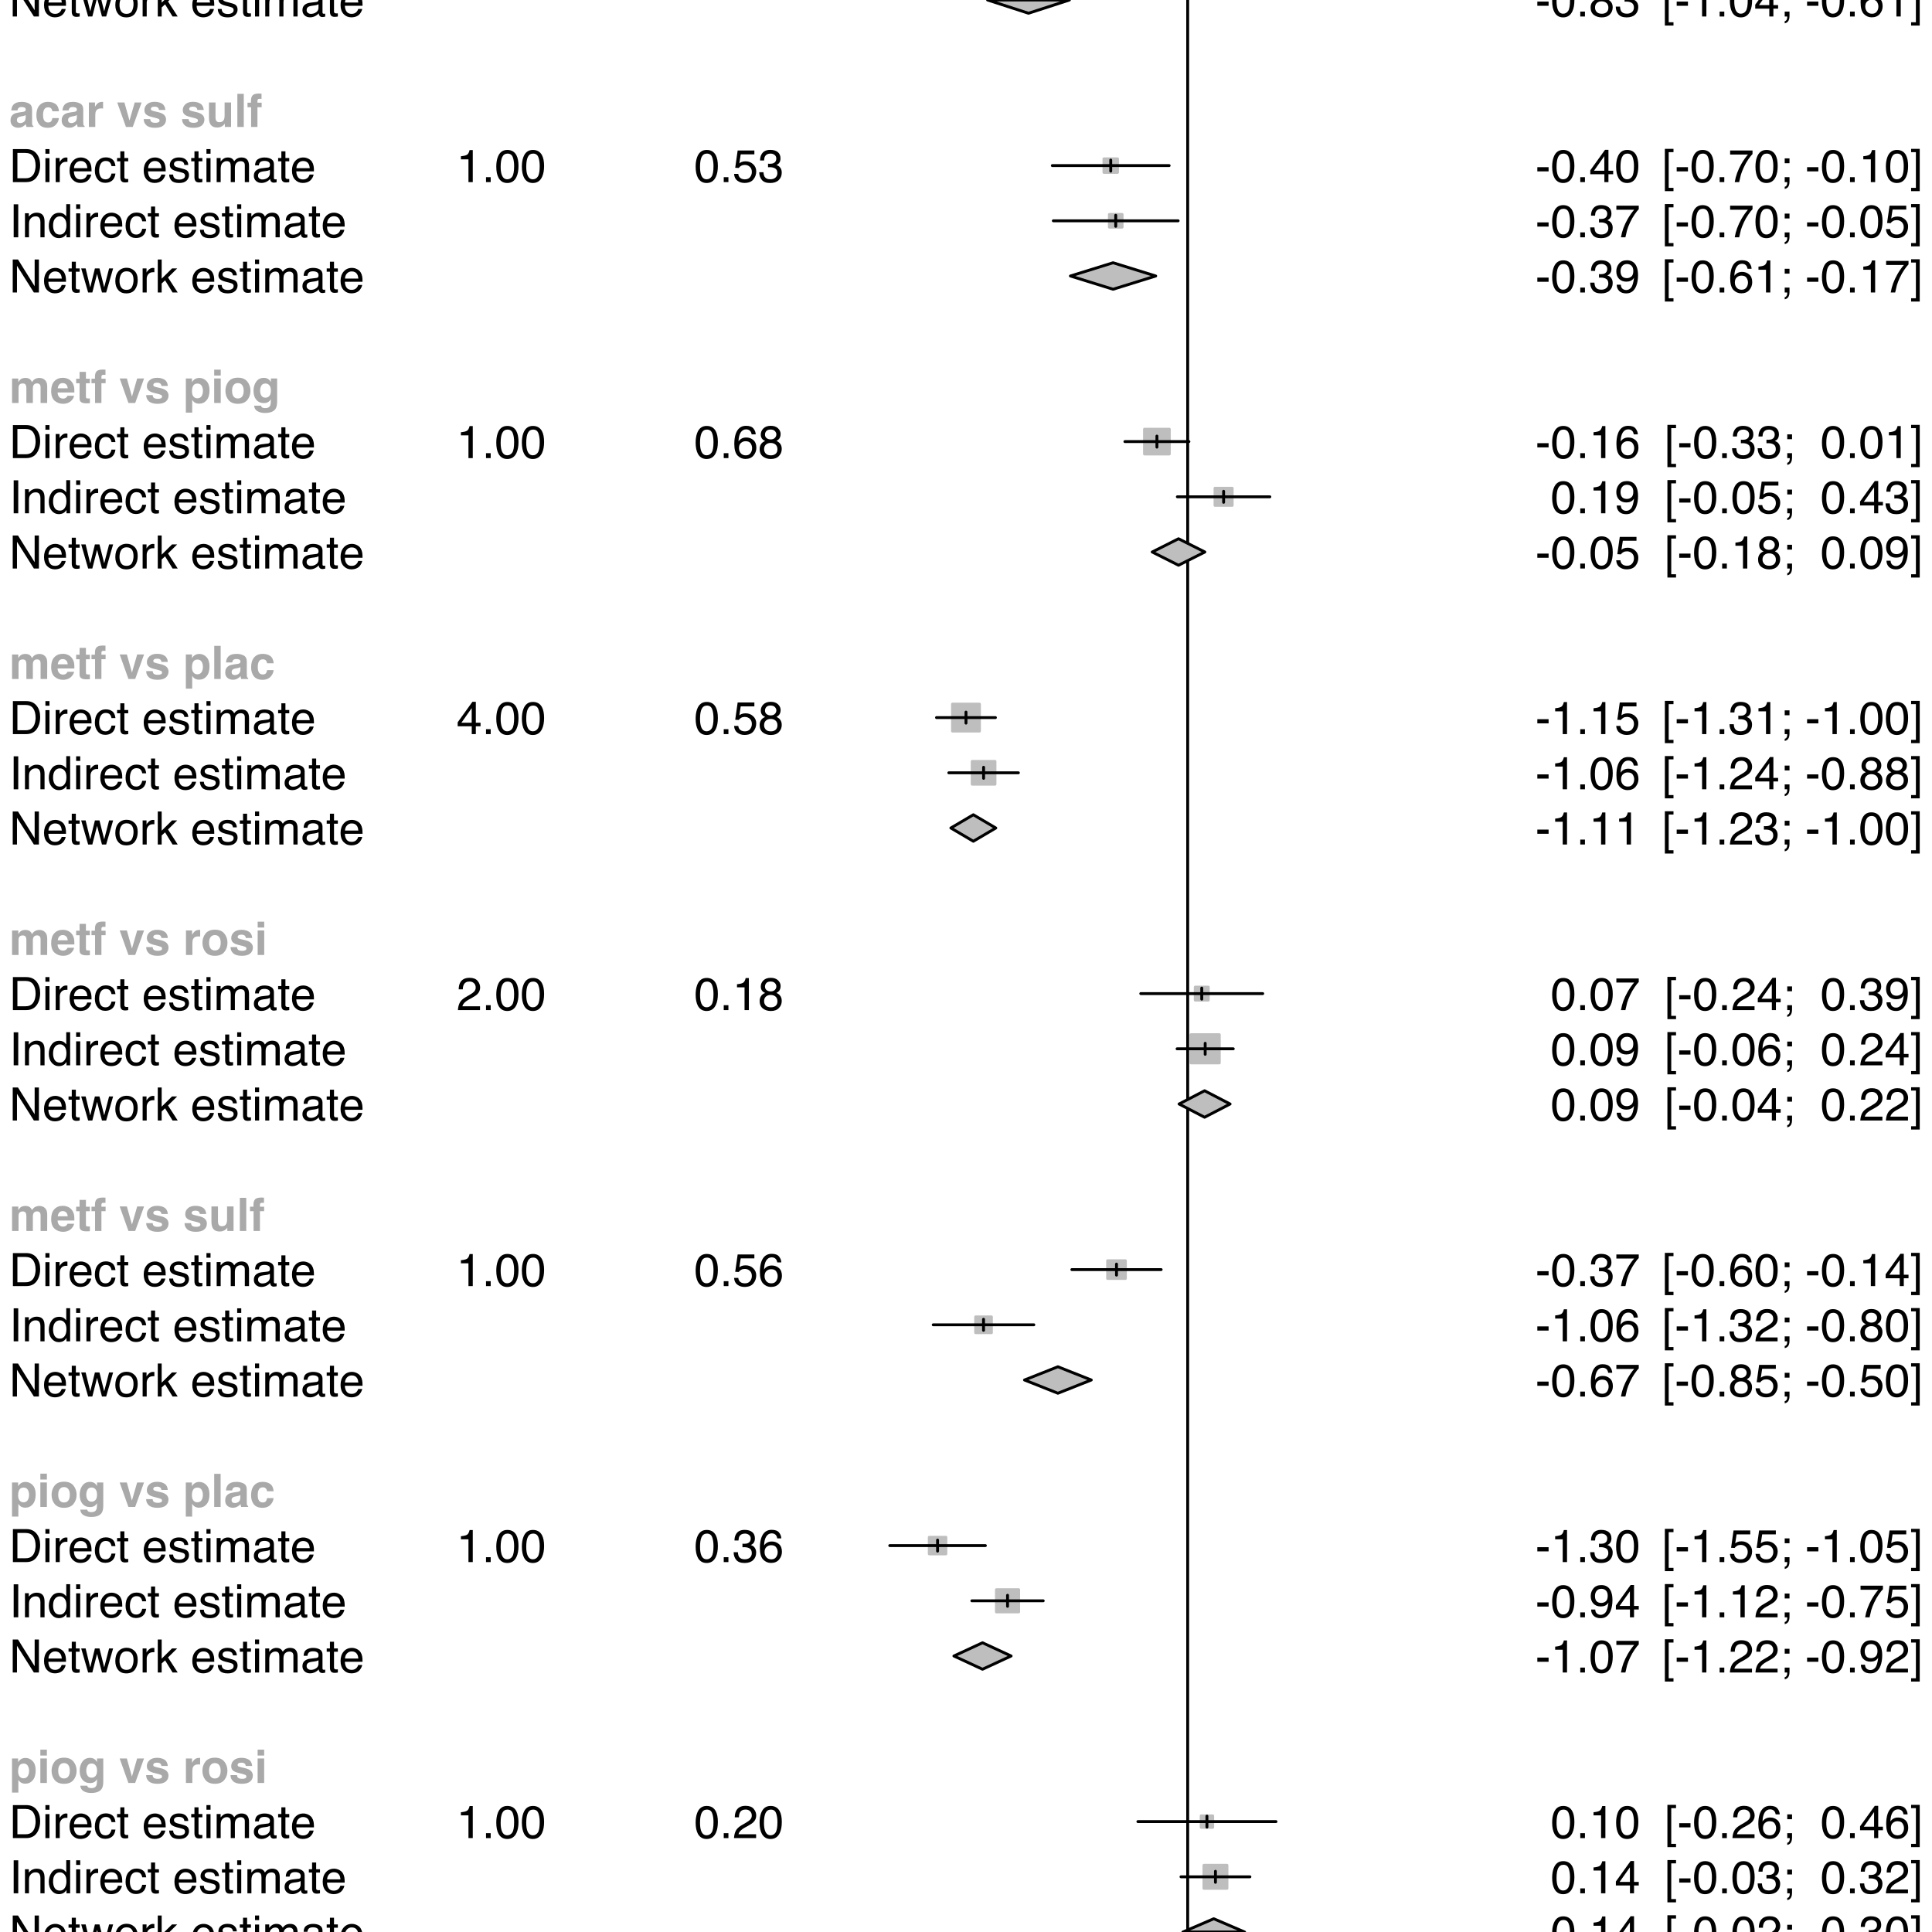 <?xml version="1.0" encoding="UTF-8"?>
<svg xmlns="http://www.w3.org/2000/svg" xmlns:xlink="http://www.w3.org/1999/xlink" width="504pt" height="504pt" viewBox="0 0 504 504" version="1.1">
<defs>
<g>
<symbol overflow="visible" id="glyph0-0">
<path style="stroke:none;" d="M 0.906 0 L 0.906 -8.641 L 7.859 -8.641 L 7.859 0 Z M 6.781 -1.078 L 6.781 -7.562 L 1.984 -7.562 L 1.984 -1.078 Z M 6.781 -1.078 "/>
</symbol>
<symbol overflow="visible" id="glyph0-1">
<path style="stroke:none;" d="M 4.297 -3.109 C 4.191 -3.035 4.086 -2.977 3.984 -2.938 C 3.879 -2.906 3.734 -2.867 3.547 -2.828 L 3.172 -2.766 C 2.816 -2.703 2.562 -2.625 2.406 -2.531 C 2.145 -2.375 2.016 -2.141 2.016 -1.828 C 2.016 -1.535 2.094 -1.328 2.25 -1.203 C 2.414 -1.078 2.613 -1.016 2.844 -1.016 C 3.195 -1.016 3.523 -1.117 3.828 -1.328 C 4.129 -1.535 4.285 -1.922 4.297 -2.484 Z M 3.281 -3.891 C 3.594 -3.922 3.816 -3.969 3.953 -4.031 C 4.191 -4.133 4.312 -4.289 4.312 -4.5 C 4.312 -4.77 4.219 -4.953 4.031 -5.047 C 3.852 -5.148 3.586 -5.203 3.234 -5.203 C 2.836 -5.203 2.555 -5.102 2.391 -4.906 C 2.273 -4.758 2.195 -4.562 2.156 -4.312 L 0.547 -4.312 C 0.586 -4.875 0.742 -5.336 1.016 -5.703 C 1.461 -6.266 2.223 -6.547 3.297 -6.547 C 3.992 -6.547 4.613 -6.406 5.156 -6.125 C 5.695 -5.844 5.969 -5.316 5.969 -4.547 L 5.969 -1.625 C 5.969 -1.414 5.973 -1.172 5.984 -0.891 C 5.992 -0.672 6.023 -0.52 6.078 -0.438 C 6.141 -0.363 6.223 -0.301 6.328 -0.25 L 6.328 0 L 4.516 0 C 4.461 -0.125 4.426 -0.242 4.406 -0.359 C 4.383 -0.473 4.367 -0.602 4.359 -0.75 C 4.129 -0.5 3.863 -0.285 3.562 -0.109 C 3.207 0.098 2.801 0.203 2.344 0.203 C 1.77 0.203 1.289 0.035 0.906 -0.297 C 0.531 -0.629 0.344 -1.098 0.344 -1.703 C 0.344 -2.484 0.645 -3.051 1.25 -3.406 C 1.582 -3.594 2.07 -3.727 2.719 -3.812 Z M 3.375 -6.562 Z M 3.375 -6.562 "/>
</symbol>
<symbol overflow="visible" id="glyph0-2">
<path style="stroke:none;" d="M 4.594 -4.094 C 4.562 -4.332 4.484 -4.547 4.359 -4.734 C 4.172 -4.992 3.879 -5.125 3.484 -5.125 C 2.922 -5.125 2.535 -4.848 2.328 -4.297 C 2.211 -3.992 2.156 -3.598 2.156 -3.109 C 2.156 -2.641 2.211 -2.258 2.328 -1.969 C 2.523 -1.438 2.898 -1.172 3.453 -1.172 C 3.836 -1.172 4.113 -1.273 4.281 -1.484 C 4.445 -1.703 4.547 -1.977 4.578 -2.312 L 6.281 -2.312 C 6.25 -1.801 6.066 -1.32 5.734 -0.875 C 5.211 -0.145 4.438 0.219 3.406 0.219 C 2.383 0.219 1.629 -0.082 1.141 -0.688 C 0.66 -1.301 0.422 -2.094 0.422 -3.062 C 0.422 -4.164 0.688 -5.02 1.219 -5.625 C 1.75 -6.238 2.488 -6.547 3.438 -6.547 C 4.238 -6.547 4.895 -6.363 5.406 -6 C 5.914 -5.645 6.219 -5.008 6.312 -4.094 Z M 3.469 -6.562 Z M 3.469 -6.562 "/>
</symbol>
<symbol overflow="visible" id="glyph0-3">
<path style="stroke:none;" d="M 4.25 -6.547 C 4.281 -6.547 4.305 -6.539 4.328 -6.531 C 4.348 -6.531 4.395 -6.531 4.469 -6.531 L 4.469 -4.812 C 4.363 -4.82 4.27 -4.828 4.188 -4.828 C 4.102 -4.836 4.035 -4.844 3.984 -4.844 C 3.316 -4.844 2.867 -4.625 2.641 -4.188 C 2.504 -3.945 2.438 -3.566 2.438 -3.047 L 2.438 0 L 0.766 0 L 0.766 -6.391 L 2.359 -6.391 L 2.359 -5.281 C 2.617 -5.695 2.844 -5.984 3.031 -6.141 C 3.344 -6.41 3.75 -6.547 4.25 -6.547 Z M 4.25 -6.547 "/>
</symbol>
<symbol overflow="visible" id="glyph0-4">
<path style="stroke:none;" d=""/>
</symbol>
<symbol overflow="visible" id="glyph0-5">
<path style="stroke:none;" d="M 4.719 -6.391 L 6.516 -6.391 L 4.203 0 L 2.438 0 L 0.156 -6.391 L 2.031 -6.391 L 3.359 -1.672 Z M 4.719 -6.391 "/>
</symbol>
<symbol overflow="visible" id="glyph0-6">
<path style="stroke:none;" d="M 2.078 -2.047 C 2.117 -1.742 2.195 -1.531 2.312 -1.406 C 2.52 -1.188 2.898 -1.078 3.453 -1.078 C 3.785 -1.078 4.047 -1.125 4.234 -1.219 C 4.43 -1.312 4.531 -1.457 4.531 -1.656 C 4.531 -1.844 4.453 -1.988 4.297 -2.094 C 4.141 -2.188 3.562 -2.352 2.562 -2.594 C 1.832 -2.77 1.32 -2.992 1.031 -3.266 C 0.727 -3.523 0.578 -3.906 0.578 -4.406 C 0.578 -5 0.805 -5.504 1.266 -5.922 C 1.734 -6.348 2.391 -6.562 3.234 -6.562 C 4.023 -6.562 4.672 -6.398 5.172 -6.078 C 5.68 -5.766 5.973 -5.219 6.047 -4.438 L 4.375 -4.438 C 4.352 -4.656 4.289 -4.828 4.188 -4.953 C 4.008 -5.18 3.695 -5.297 3.25 -5.297 C 2.883 -5.297 2.625 -5.238 2.469 -5.125 C 2.32 -5.008 2.25 -4.875 2.25 -4.719 C 2.25 -4.531 2.328 -4.395 2.484 -4.312 C 2.648 -4.219 3.234 -4.062 4.234 -3.844 C 4.898 -3.688 5.395 -3.453 5.719 -3.141 C 6.051 -2.816 6.219 -2.414 6.219 -1.938 C 6.219 -1.301 5.984 -0.781 5.516 -0.375 C 5.047 0.02 4.316 0.219 3.328 0.219 C 2.328 0.219 1.586 0.004 1.109 -0.422 C 0.629 -0.848 0.391 -1.391 0.391 -2.047 Z M 3.359 -6.562 Z M 3.359 -6.562 "/>
</symbol>
<symbol overflow="visible" id="glyph0-7">
<path style="stroke:none;" d="M 2.438 -6.391 L 2.438 -2.531 C 2.438 -2.176 2.484 -1.906 2.578 -1.719 C 2.723 -1.395 3.02 -1.234 3.469 -1.234 C 4.039 -1.234 4.43 -1.461 4.641 -1.922 C 4.754 -2.172 4.812 -2.5 4.812 -2.906 L 4.812 -6.391 L 6.5 -6.391 L 6.5 0 L 4.875 0 L 4.875 -0.906 C 4.863 -0.883 4.828 -0.82 4.766 -0.719 C 4.703 -0.625 4.625 -0.539 4.531 -0.469 C 4.27 -0.238 4.016 -0.082 3.766 0 C 3.523 0.094 3.242 0.141 2.922 0.141 C 1.973 0.141 1.336 -0.195 1.016 -0.875 C 0.828 -1.25 0.734 -1.801 0.734 -2.531 L 0.734 -6.391 Z M 3.609 -6.562 Z M 3.609 -6.562 "/>
</symbol>
<symbol overflow="visible" id="glyph0-8">
<path style="stroke:none;" d="M 2.484 0 L 0.812 0 L 0.812 -8.641 L 2.484 -8.641 Z M 2.484 0 "/>
</symbol>
<symbol overflow="visible" id="glyph0-9">
<path style="stroke:none;" d="M 3.141 -8.719 C 3.242 -8.719 3.336 -8.711 3.422 -8.703 C 3.504 -8.703 3.625 -8.695 3.781 -8.688 L 3.781 -7.328 C 3.688 -7.336 3.523 -7.344 3.297 -7.344 C 3.078 -7.352 2.926 -7.305 2.844 -7.203 C 2.758 -7.109 2.719 -7 2.719 -6.875 C 2.719 -6.75 2.719 -6.566 2.719 -6.328 L 3.812 -6.328 L 3.812 -5.156 L 2.719 -5.156 L 2.719 0 L 1.062 0 L 1.062 -5.156 L 0.125 -5.156 L 0.125 -6.328 L 1.031 -6.328 L 1.031 -6.734 C 1.031 -7.422 1.148 -7.895 1.391 -8.156 C 1.629 -8.531 2.211 -8.719 3.141 -8.719 Z M 3.141 -8.719 "/>
</symbol>
<symbol overflow="visible" id="glyph0-10">
<path style="stroke:none;" d="M 7.922 -6.531 C 8.203 -6.531 8.477 -6.473 8.75 -6.359 C 9.02 -6.254 9.27 -6.066 9.5 -5.797 C 9.676 -5.566 9.797 -5.289 9.859 -4.969 C 9.898 -4.75 9.922 -4.438 9.922 -4.031 L 9.906 0 L 8.188 0 L 8.188 -4.062 C 8.188 -4.312 8.148 -4.516 8.078 -4.672 C 7.93 -4.961 7.656 -5.109 7.25 -5.109 C 6.789 -5.109 6.473 -4.914 6.297 -4.531 C 6.211 -4.332 6.172 -4.086 6.172 -3.797 L 6.172 0 L 4.484 0 L 4.484 -3.797 C 4.484 -4.18 4.441 -4.457 4.359 -4.625 C 4.223 -4.938 3.953 -5.094 3.547 -5.094 C 3.066 -5.094 2.742 -4.938 2.578 -4.625 C 2.484 -4.445 2.438 -4.188 2.438 -3.844 L 2.438 0 L 0.75 0 L 0.75 -6.375 L 2.375 -6.375 L 2.375 -5.438 C 2.582 -5.77 2.773 -6.008 2.953 -6.156 C 3.285 -6.406 3.707 -6.531 4.219 -6.531 C 4.707 -6.531 5.102 -6.422 5.406 -6.203 C 5.645 -6.004 5.828 -5.75 5.953 -5.438 C 6.172 -5.812 6.441 -6.086 6.766 -6.266 C 7.109 -6.441 7.492 -6.531 7.922 -6.531 Z M 7.922 -6.531 "/>
</symbol>
<symbol overflow="visible" id="glyph0-11">
<path style="stroke:none;" d="M 3.297 -5.188 C 2.91 -5.188 2.609 -5.062 2.391 -4.812 C 2.18 -4.57 2.051 -4.242 2 -3.828 L 4.594 -3.828 C 4.562 -4.273 4.426 -4.613 4.188 -4.844 C 3.945 -5.07 3.648 -5.188 3.297 -5.188 Z M 3.297 -6.562 C 3.828 -6.562 4.305 -6.457 4.734 -6.25 C 5.16 -6.051 5.516 -5.738 5.797 -5.312 C 6.047 -4.938 6.207 -4.5 6.281 -4 C 6.32 -3.707 6.336 -3.285 6.328 -2.734 L 1.953 -2.734 C 1.984 -2.086 2.188 -1.641 2.562 -1.391 C 2.789 -1.223 3.066 -1.141 3.391 -1.141 C 3.734 -1.141 4.016 -1.238 4.234 -1.438 C 4.348 -1.539 4.453 -1.688 4.547 -1.875 L 6.25 -1.875 C 6.207 -1.5 6.008 -1.113 5.656 -0.719 C 5.102 -0.094 4.336 0.219 3.359 0.219 C 2.547 0.219 1.828 -0.039 1.203 -0.562 C 0.586 -1.094 0.281 -1.945 0.281 -3.125 C 0.281 -4.227 0.555 -5.078 1.109 -5.672 C 1.672 -6.266 2.398 -6.562 3.297 -6.562 Z M 3.422 -6.562 Z M 3.422 -6.562 "/>
</symbol>
<symbol overflow="visible" id="glyph0-12">
<path style="stroke:none;" d="M 0.125 -5.141 L 0.125 -6.328 L 1.016 -6.328 L 1.016 -8.109 L 2.672 -8.109 L 2.672 -6.328 L 3.703 -6.328 L 3.703 -5.141 L 2.672 -5.141 L 2.672 -1.766 C 2.672 -1.504 2.703 -1.336 2.766 -1.266 C 2.828 -1.203 3.031 -1.172 3.375 -1.172 C 3.426 -1.172 3.477 -1.172 3.531 -1.172 C 3.594 -1.18 3.648 -1.188 3.703 -1.188 L 3.703 0.062 L 2.906 0.094 C 2.125 0.113 1.586 -0.023 1.297 -0.328 C 1.109 -0.516 1.016 -0.805 1.016 -1.203 L 1.016 -5.141 Z M 0.125 -5.141 "/>
</symbol>
<symbol overflow="visible" id="glyph0-13">
<path style="stroke:none;" d="M 5.188 -3.188 C 5.188 -3.688 5.07 -4.125 4.844 -4.5 C 4.613 -4.875 4.25 -5.062 3.75 -5.062 C 3.145 -5.062 2.727 -4.773 2.5 -4.203 C 2.383 -3.898 2.328 -3.516 2.328 -3.047 C 2.328 -2.305 2.523 -1.785 2.922 -1.484 C 3.148 -1.305 3.426 -1.219 3.75 -1.219 C 4.219 -1.219 4.57 -1.395 4.812 -1.75 C 5.062 -2.113 5.188 -2.594 5.188 -3.188 Z M 4.234 -6.531 C 4.973 -6.531 5.602 -6.254 6.125 -5.703 C 6.645 -5.148 6.906 -4.344 6.906 -3.281 C 6.906 -2.156 6.648 -1.297 6.141 -0.703 C 5.641 -0.109 4.988 0.188 4.188 0.188 C 3.676 0.188 3.254 0.055 2.922 -0.203 C 2.742 -0.336 2.566 -0.539 2.391 -0.812 L 2.391 2.516 L 0.734 2.516 L 0.734 -6.391 L 2.328 -6.391 L 2.328 -5.438 C 2.516 -5.719 2.707 -5.938 2.906 -6.094 C 3.281 -6.383 3.723 -6.531 4.234 -6.531 Z M 4.234 -6.531 "/>
</symbol>
<symbol overflow="visible" id="glyph0-14">
<path style="stroke:none;" d="M 2.5 -7.156 L 0.797 -7.156 L 0.797 -8.688 L 2.5 -8.688 Z M 0.797 -6.391 L 2.5 -6.391 L 2.5 0 L 0.797 0 Z M 0.797 -6.391 "/>
</symbol>
<symbol overflow="visible" id="glyph0-15">
<path style="stroke:none;" d="M 3.641 -1.172 C 4.129 -1.172 4.504 -1.344 4.766 -1.688 C 5.023 -2.039 5.156 -2.539 5.156 -3.188 C 5.156 -3.82 5.023 -4.312 4.766 -4.656 C 4.504 -5.008 4.129 -5.188 3.641 -5.188 C 3.148 -5.188 2.773 -5.008 2.516 -4.656 C 2.254 -4.312 2.125 -3.82 2.125 -3.188 C 2.125 -2.539 2.254 -2.039 2.516 -1.688 C 2.773 -1.344 3.148 -1.172 3.641 -1.172 Z M 6.922 -3.188 C 6.922 -2.25 6.648 -1.445 6.109 -0.781 C 5.566 -0.113 4.75 0.219 3.656 0.219 C 2.551 0.219 1.727 -0.113 1.188 -0.781 C 0.656 -1.445 0.391 -2.25 0.391 -3.188 C 0.391 -4.102 0.656 -4.898 1.188 -5.578 C 1.727 -6.254 2.551 -6.594 3.656 -6.594 C 4.75 -6.594 5.566 -6.254 6.109 -5.578 C 6.648 -4.898 6.922 -4.102 6.922 -3.188 Z M 3.656 -6.562 Z M 3.656 -6.562 "/>
</symbol>
<symbol overflow="visible" id="glyph0-16">
<path style="stroke:none;" d="M 3.516 -1.375 C 3.91 -1.375 4.242 -1.52 4.516 -1.812 C 4.785 -2.102 4.922 -2.57 4.922 -3.219 C 4.922 -3.82 4.789 -4.281 4.531 -4.594 C 4.281 -4.914 3.938 -5.078 3.5 -5.078 C 2.914 -5.078 2.516 -4.801 2.297 -4.25 C 2.172 -3.957 2.109 -3.598 2.109 -3.172 C 2.109 -2.797 2.172 -2.469 2.297 -2.188 C 2.523 -1.645 2.93 -1.375 3.516 -1.375 Z M 3.109 -6.547 C 3.43 -6.547 3.707 -6.492 3.938 -6.391 C 4.344 -6.223 4.672 -5.914 4.922 -5.469 L 4.922 -6.391 L 6.547 -6.391 L 6.547 -0.328 C 6.547 0.492 6.41 1.113 6.141 1.531 C 5.66 2.25 4.742 2.609 3.391 2.609 C 2.578 2.609 1.91 2.445 1.391 2.125 C 0.879 1.812 0.598 1.336 0.547 0.703 L 2.359 0.703 C 2.398 0.891 2.473 1.031 2.578 1.125 C 2.766 1.27 3.07 1.344 3.5 1.344 C 4.094 1.344 4.492 1.145 4.703 0.75 C 4.836 0.488 4.906 0.051 4.906 -0.562 L 4.906 -0.969 C 4.738 -0.695 4.566 -0.492 4.391 -0.359 C 4.055 -0.098 3.625 0.031 3.094 0.031 C 2.27 0.031 1.613 -0.254 1.125 -0.828 C 0.633 -1.41 0.391 -2.191 0.391 -3.172 C 0.391 -4.117 0.625 -4.914 1.094 -5.562 C 1.57 -6.219 2.242 -6.547 3.109 -6.547 Z M 3.641 -6.562 Z M 3.641 -6.562 "/>
</symbol>
<symbol overflow="visible" id="glyph1-0">
<path style="stroke:none;" d="M 0.391 0 L 0.391 -8.609 L 7.219 -8.609 L 7.219 0 Z M 6.141 -1.078 L 6.141 -7.531 L 1.469 -7.531 L 1.469 -1.078 Z M 6.141 -1.078 "/>
</symbol>
<symbol overflow="visible" id="glyph1-1">
<path style="stroke:none;" d="M 0.922 -8.609 L 2.297 -8.609 L 6.641 -1.641 L 6.641 -8.609 L 7.75 -8.609 L 7.75 0 L 6.438 0 L 2.031 -6.969 L 2.031 0 L 0.922 0 Z M 4.25 -8.609 Z M 4.25 -8.609 "/>
</symbol>
<symbol overflow="visible" id="glyph1-2">
<path style="stroke:none;" d="M 3.391 -6.422 C 3.836 -6.422 4.27 -6.316 4.688 -6.109 C 5.102 -5.898 5.422 -5.629 5.641 -5.297 C 5.848 -4.973 5.988 -4.602 6.062 -4.188 C 6.125 -3.895 6.156 -3.43 6.156 -2.797 L 1.547 -2.797 C 1.566 -2.16 1.719 -1.648 2 -1.266 C 2.281 -0.879 2.719 -0.688 3.312 -0.688 C 3.863 -0.688 4.301 -0.867 4.625 -1.234 C 4.812 -1.441 4.945 -1.688 5.031 -1.969 L 6.062 -1.969 C 6.039 -1.738 5.953 -1.484 5.797 -1.203 C 5.641 -0.922 5.469 -0.688 5.281 -0.5 C 4.957 -0.188 4.555 0.02 4.078 0.125 C 3.828 0.188 3.539 0.219 3.219 0.219 C 2.438 0.219 1.773 -0.062 1.234 -0.625 C 0.691 -1.195 0.422 -1.992 0.422 -3.016 C 0.422 -4.023 0.691 -4.844 1.234 -5.469 C 1.785 -6.102 2.504 -6.422 3.391 -6.422 Z M 5.062 -3.641 C 5.02 -4.098 4.922 -4.461 4.766 -4.734 C 4.484 -5.242 4.004 -5.5 3.328 -5.5 C 2.836 -5.5 2.426 -5.32 2.094 -4.969 C 1.77 -4.625 1.598 -4.18 1.578 -3.641 Z M 3.281 -6.422 Z M 3.281 -6.422 "/>
</symbol>
<symbol overflow="visible" id="glyph1-3">
<path style="stroke:none;" d="M 0.984 -8.031 L 2.047 -8.031 L 2.047 -6.281 L 3.047 -6.281 L 3.047 -5.422 L 2.047 -5.422 L 2.047 -1.312 C 2.047 -1.094 2.125 -0.945 2.281 -0.875 C 2.352 -0.832 2.488 -0.812 2.688 -0.812 C 2.738 -0.812 2.789 -0.812 2.844 -0.812 C 2.906 -0.82 2.973 -0.828 3.047 -0.828 L 3.047 0 C 2.93 0.031 2.805 0.051 2.672 0.062 C 2.547 0.082 2.406 0.094 2.25 0.094 C 1.758 0.094 1.426 -0.031 1.25 -0.281 C 1.07 -0.531 0.984 -0.859 0.984 -1.266 L 0.984 -5.422 L 0.141 -5.422 L 0.141 -6.281 L 0.984 -6.281 Z M 0.984 -8.031 "/>
</symbol>
<symbol overflow="visible" id="glyph1-4">
<path style="stroke:none;" d="M 1.266 -6.281 L 2.469 -1.328 L 3.688 -6.281 L 4.875 -6.281 L 6.109 -1.359 L 7.391 -6.281 L 8.438 -6.281 L 6.625 0 L 5.531 0 L 4.25 -4.859 L 3.016 0 L 1.922 0 L 0.109 -6.281 Z M 1.266 -6.281 "/>
</symbol>
<symbol overflow="visible" id="glyph1-5">
<path style="stroke:none;" d="M 3.266 -0.688 C 3.961 -0.688 4.441 -0.945 4.703 -1.469 C 4.961 -2 5.094 -2.586 5.094 -3.234 C 5.094 -3.828 5 -4.305 4.812 -4.672 C 4.508 -5.242 4 -5.531 3.281 -5.531 C 2.633 -5.531 2.164 -5.285 1.875 -4.797 C 1.582 -4.305 1.438 -3.711 1.438 -3.016 C 1.438 -2.348 1.582 -1.789 1.875 -1.344 C 2.164 -0.906 2.629 -0.688 3.266 -0.688 Z M 3.312 -6.453 C 4.113 -6.453 4.789 -6.18 5.344 -5.641 C 5.906 -5.109 6.188 -4.316 6.188 -3.266 C 6.188 -2.254 5.941 -1.414 5.453 -0.75 C 4.961 -0.094 4.203 0.234 3.172 0.234 C 2.305 0.234 1.617 -0.055 1.109 -0.641 C 0.598 -1.234 0.344 -2.02 0.344 -3 C 0.344 -4.051 0.609 -4.891 1.141 -5.516 C 1.68 -6.141 2.406 -6.453 3.312 -6.453 Z M 3.266 -6.422 Z M 3.266 -6.422 "/>
</symbol>
<symbol overflow="visible" id="glyph1-6">
<path style="stroke:none;" d="M 0.797 -6.281 L 1.812 -6.281 L 1.812 -5.188 C 1.883 -5.406 2.082 -5.664 2.406 -5.969 C 2.727 -6.27 3.098 -6.422 3.516 -6.422 C 3.535 -6.422 3.566 -6.414 3.609 -6.406 C 3.66 -6.406 3.742 -6.398 3.859 -6.391 L 3.859 -5.281 C 3.797 -5.289 3.738 -5.297 3.688 -5.297 C 3.633 -5.297 3.578 -5.297 3.516 -5.297 C 2.984 -5.297 2.57 -5.125 2.281 -4.781 C 2 -4.445 1.859 -4.055 1.859 -3.609 L 1.859 0 L 0.797 0 Z M 0.797 -6.281 "/>
</symbol>
<symbol overflow="visible" id="glyph1-7">
<path style="stroke:none;" d="M 0.75 -8.609 L 1.766 -8.609 L 1.766 -3.609 L 4.469 -6.281 L 5.812 -6.281 L 3.422 -3.922 L 5.953 0 L 4.609 0 L 2.656 -3.172 L 1.766 -2.359 L 1.766 0 L 0.75 0 Z M 0.75 -8.609 "/>
</symbol>
<symbol overflow="visible" id="glyph1-8">
<path style="stroke:none;" d=""/>
</symbol>
<symbol overflow="visible" id="glyph1-9">
<path style="stroke:none;" d="M 1.406 -1.969 C 1.438 -1.613 1.523 -1.344 1.672 -1.156 C 1.93 -0.82 2.391 -0.656 3.047 -0.656 C 3.441 -0.656 3.785 -0.738 4.078 -0.906 C 4.379 -1.07 4.531 -1.332 4.531 -1.688 C 4.531 -1.957 4.41 -2.164 4.172 -2.312 C 4.016 -2.395 3.711 -2.492 3.266 -2.609 L 2.422 -2.812 C 1.891 -2.945 1.5 -3.098 1.25 -3.266 C 0.789 -3.547 0.562 -3.941 0.562 -4.453 C 0.562 -5.047 0.773 -5.523 1.203 -5.891 C 1.629 -6.254 2.207 -6.438 2.938 -6.438 C 3.875 -6.438 4.551 -6.16 4.969 -5.609 C 5.238 -5.254 5.367 -4.875 5.359 -4.469 L 4.359 -4.469 C 4.336 -4.707 4.254 -4.926 4.109 -5.125 C 3.867 -5.395 3.445 -5.531 2.844 -5.531 C 2.445 -5.531 2.145 -5.453 1.938 -5.297 C 1.738 -5.148 1.641 -4.953 1.641 -4.703 C 1.641 -4.43 1.773 -4.211 2.047 -4.047 C 2.203 -3.953 2.43 -3.867 2.734 -3.797 L 3.422 -3.625 C 4.18 -3.438 4.691 -3.258 4.953 -3.094 C 5.359 -2.82 5.562 -2.395 5.562 -1.812 C 5.562 -1.258 5.348 -0.781 4.922 -0.375 C 4.504 0.031 3.863 0.234 3 0.234 C 2.062 0.234 1.395 0.023 1 -0.391 C 0.613 -0.816 0.41 -1.344 0.391 -1.969 Z M 2.953 -6.422 Z M 2.953 -6.422 "/>
</symbol>
<symbol overflow="visible" id="glyph1-10">
<path style="stroke:none;" d="M 0.781 -6.25 L 1.844 -6.25 L 1.844 0 L 0.781 0 Z M 0.781 -8.609 L 1.844 -8.609 L 1.844 -7.406 L 0.781 -7.406 Z M 0.781 -8.609 "/>
</symbol>
<symbol overflow="visible" id="glyph1-11">
<path style="stroke:none;" d="M 0.781 -6.281 L 1.812 -6.281 L 1.812 -5.391 C 2.062 -5.691 2.289 -5.914 2.5 -6.062 C 2.844 -6.301 3.238 -6.422 3.688 -6.422 C 4.188 -6.422 4.586 -6.297 4.891 -6.047 C 5.055 -5.91 5.211 -5.703 5.359 -5.422 C 5.586 -5.766 5.859 -6.016 6.172 -6.172 C 6.492 -6.336 6.852 -6.422 7.25 -6.422 C 8.094 -6.422 8.664 -6.113 8.969 -5.5 C 9.133 -5.176 9.219 -4.734 9.219 -4.172 L 9.219 0 L 8.125 0 L 8.125 -4.359 C 8.125 -4.773 8.02 -5.062 7.812 -5.219 C 7.602 -5.375 7.348 -5.453 7.047 -5.453 C 6.629 -5.453 6.27 -5.312 5.969 -5.031 C 5.676 -4.758 5.531 -4.301 5.531 -3.656 L 5.531 0 L 4.453 0 L 4.453 -4.094 C 4.453 -4.52 4.398 -4.832 4.297 -5.031 C 4.141 -5.32 3.844 -5.469 3.406 -5.469 C 3.008 -5.469 2.645 -5.312 2.312 -5 C 1.988 -4.695 1.828 -4.141 1.828 -3.328 L 1.828 0 L 0.781 0 Z M 0.781 -6.281 "/>
</symbol>
<symbol overflow="visible" id="glyph1-12">
<path style="stroke:none;" d="M 1.578 -1.672 C 1.578 -1.367 1.688 -1.129 1.906 -0.953 C 2.133 -0.773 2.398 -0.688 2.703 -0.688 C 3.078 -0.688 3.438 -0.77 3.781 -0.938 C 4.375 -1.227 4.672 -1.695 4.672 -2.344 L 4.672 -3.188 C 4.535 -3.113 4.363 -3.047 4.156 -2.984 C 3.957 -2.93 3.758 -2.895 3.562 -2.875 L 2.938 -2.797 C 2.551 -2.742 2.258 -2.66 2.062 -2.547 C 1.738 -2.367 1.578 -2.078 1.578 -1.672 Z M 4.141 -3.797 C 4.379 -3.828 4.539 -3.93 4.625 -4.109 C 4.664 -4.203 4.688 -4.336 4.688 -4.516 C 4.688 -4.867 4.555 -5.125 4.297 -5.281 C 4.047 -5.445 3.688 -5.531 3.219 -5.531 C 2.664 -5.531 2.273 -5.383 2.047 -5.094 C 1.91 -4.926 1.82 -4.68 1.781 -4.359 L 0.797 -4.359 C 0.816 -5.129 1.066 -5.664 1.547 -5.969 C 2.035 -6.27 2.598 -6.422 3.234 -6.422 C 3.973 -6.422 4.57 -6.281 5.031 -6 C 5.488 -5.719 5.719 -5.281 5.719 -4.688 L 5.719 -1.078 C 5.719 -0.973 5.738 -0.883 5.781 -0.812 C 5.832 -0.75 5.93 -0.719 6.078 -0.719 C 6.117 -0.719 6.164 -0.719 6.219 -0.719 C 6.281 -0.727 6.348 -0.738 6.422 -0.75 L 6.422 0.031 C 6.254 0.07 6.125 0.098 6.031 0.109 C 5.945 0.129 5.832 0.141 5.688 0.141 C 5.32 0.141 5.062 0.008 4.906 -0.25 C 4.812 -0.383 4.75 -0.578 4.719 -0.828 C 4.5 -0.547 4.188 -0.301 3.781 -0.094 C 3.383 0.113 2.945 0.219 2.469 0.219 C 1.883 0.219 1.406 0.039 1.031 -0.312 C 0.664 -0.664 0.484 -1.109 0.484 -1.641 C 0.484 -2.223 0.664 -2.676 1.031 -3 C 1.395 -3.32 1.867 -3.52 2.453 -3.594 Z M 3.266 -6.422 Z M 3.266 -6.422 "/>
</symbol>
<symbol overflow="visible" id="glyph1-13">
<path style="stroke:none;" d="M 4.219 -1 C 4.613 -1 4.938 -1.039 5.188 -1.125 C 5.645 -1.27 6.02 -1.562 6.312 -2 C 6.539 -2.344 6.703 -2.785 6.797 -3.328 C 6.859 -3.66 6.891 -3.961 6.891 -4.234 C 6.891 -5.305 6.676 -6.133 6.25 -6.719 C 5.832 -7.312 5.148 -7.609 4.203 -7.609 L 2.141 -7.609 L 2.141 -1 Z M 0.969 -8.609 L 4.453 -8.609 C 5.641 -8.609 6.555 -8.188 7.203 -7.344 C 7.785 -6.594 8.078 -5.625 8.078 -4.438 C 8.078 -3.52 7.906 -2.691 7.562 -1.953 C 6.957 -0.648 5.914 0 4.438 0 L 0.969 0 Z M 0.969 -8.609 "/>
</symbol>
<symbol overflow="visible" id="glyph1-14">
<path style="stroke:none;" d="M 3.188 -6.453 C 3.895 -6.453 4.469 -6.281 4.906 -5.938 C 5.352 -5.594 5.625 -5.004 5.719 -4.172 L 4.688 -4.172 C 4.625 -4.555 4.484 -4.875 4.266 -5.125 C 4.047 -5.383 3.688 -5.516 3.188 -5.516 C 2.52 -5.516 2.039 -5.188 1.75 -4.531 C 1.562 -4.102 1.469 -3.578 1.469 -2.953 C 1.469 -2.328 1.598 -1.797 1.859 -1.359 C 2.129 -0.93 2.551 -0.719 3.125 -0.719 C 3.562 -0.719 3.906 -0.852 4.156 -1.125 C 4.414 -1.395 4.594 -1.758 4.688 -2.219 L 5.719 -2.219 C 5.602 -1.383 5.312 -0.773 4.844 -0.391 C 4.375 -0.004 3.773 0.188 3.047 0.188 C 2.223 0.188 1.566 -0.113 1.078 -0.719 C 0.586 -1.32 0.344 -2.07 0.344 -2.969 C 0.344 -4.07 0.609 -4.926 1.141 -5.531 C 1.68 -6.145 2.363 -6.453 3.188 -6.453 Z M 3.031 -6.422 Z M 3.031 -6.422 "/>
</symbol>
<symbol overflow="visible" id="glyph1-15">
<path style="stroke:none;" d="M 1.172 -8.609 L 2.359 -8.609 L 2.359 0 L 1.172 0 Z M 1.172 -8.609 "/>
</symbol>
<symbol overflow="visible" id="glyph1-16">
<path style="stroke:none;" d="M 0.781 -6.281 L 1.781 -6.281 L 1.781 -5.391 C 2.07 -5.754 2.383 -6.016 2.719 -6.172 C 3.051 -6.336 3.422 -6.422 3.828 -6.422 C 4.711 -6.422 5.312 -6.109 5.625 -5.484 C 5.801 -5.141 5.891 -4.656 5.891 -4.031 L 5.891 0 L 4.812 0 L 4.812 -3.953 C 4.812 -4.336 4.754 -4.645 4.641 -4.875 C 4.453 -5.27 4.113 -5.469 3.625 -5.469 C 3.375 -5.469 3.172 -5.441 3.016 -5.391 C 2.723 -5.305 2.469 -5.133 2.25 -4.875 C 2.07 -4.664 1.957 -4.453 1.906 -4.234 C 1.852 -4.016 1.828 -3.695 1.828 -3.281 L 1.828 0 L 0.781 0 Z M 3.25 -6.422 Z M 3.25 -6.422 "/>
</symbol>
<symbol overflow="visible" id="glyph1-17">
<path style="stroke:none;" d="M 1.438 -3.062 C 1.438 -2.395 1.578 -1.832 1.859 -1.375 C 2.148 -0.926 2.609 -0.703 3.234 -0.703 C 3.723 -0.703 4.125 -0.91 4.438 -1.328 C 4.758 -1.742 4.922 -2.348 4.922 -3.141 C 4.922 -3.93 4.754 -4.516 4.422 -4.891 C 4.098 -5.273 3.703 -5.469 3.234 -5.469 C 2.703 -5.469 2.27 -5.266 1.938 -4.859 C 1.602 -4.453 1.438 -3.852 1.438 -3.062 Z M 3.031 -6.391 C 3.508 -6.391 3.91 -6.285 4.234 -6.078 C 4.422 -5.961 4.633 -5.758 4.875 -5.469 L 4.875 -8.641 L 5.891 -8.641 L 5.891 0 L 4.938 0 L 4.938 -0.875 C 4.695 -0.488 4.406 -0.207 4.062 -0.031 C 3.727 0.133 3.344 0.219 2.906 0.219 C 2.207 0.219 1.602 -0.07 1.094 -0.656 C 0.582 -1.25 0.328 -2.031 0.328 -3 C 0.328 -3.914 0.562 -4.707 1.031 -5.375 C 1.5 -6.051 2.164 -6.391 3.031 -6.391 Z M 3.031 -6.391 "/>
</symbol>
<symbol overflow="visible" id="glyph1-18">
<path style="stroke:none;" d="M 1.156 -5.938 L 1.156 -6.75 C 1.914 -6.82 2.441 -6.945 2.734 -7.125 C 3.035 -7.301 3.266 -7.711 3.422 -8.359 L 4.25 -8.359 L 4.25 0 L 3.125 0 L 3.125 -5.938 Z M 1.156 -5.938 "/>
</symbol>
<symbol overflow="visible" id="glyph1-19">
<path style="stroke:none;" d="M 1.031 -1.281 L 2.25 -1.281 L 2.25 0 L 1.031 0 Z M 1.031 -1.281 "/>
</symbol>
<symbol overflow="visible" id="glyph1-20">
<path style="stroke:none;" d="M 3.25 -8.391 C 4.332 -8.391 5.117 -7.941 5.609 -7.047 C 5.984 -6.359 6.172 -5.41 6.172 -4.203 C 6.172 -3.066 6 -2.125 5.656 -1.375 C 5.164 -0.301 4.359 0.234 3.234 0.234 C 2.234 0.234 1.484 -0.203 0.984 -1.078 C 0.578 -1.816 0.375 -2.801 0.375 -4.031 C 0.375 -4.977 0.5 -5.797 0.75 -6.484 C 1.207 -7.754 2.039 -8.391 3.25 -8.391 Z M 3.234 -0.734 C 3.785 -0.734 4.223 -0.973 4.547 -1.453 C 4.867 -1.941 5.031 -2.848 5.031 -4.172 C 5.031 -5.117 4.91 -5.898 4.672 -6.516 C 4.441 -7.129 3.988 -7.438 3.312 -7.438 C 2.688 -7.438 2.227 -7.145 1.938 -6.562 C 1.656 -5.977 1.516 -5.117 1.516 -3.984 C 1.516 -3.129 1.609 -2.441 1.797 -1.922 C 2.078 -1.129 2.555 -0.734 3.234 -0.734 Z M 3.234 -0.734 "/>
</symbol>
<symbol overflow="visible" id="glyph1-21">
<path style="stroke:none;" d="M 3.969 -2.969 L 3.969 -6.781 L 1.281 -2.969 Z M 3.984 0 L 3.984 -2.047 L 0.312 -2.047 L 0.312 -3.078 L 4.156 -8.422 L 5.047 -8.422 L 5.047 -2.969 L 6.281 -2.969 L 6.281 -2.047 L 5.047 -2.047 L 5.047 0 Z M 3.984 0 "/>
</symbol>
<symbol overflow="visible" id="glyph1-22">
<path style="stroke:none;" d="M 0.375 0 C 0.414 -0.719 0.566 -1.344 0.828 -1.875 C 1.086 -2.414 1.594 -2.906 2.344 -3.344 L 3.469 -4 C 3.969 -4.289 4.32 -4.539 4.531 -4.75 C 4.852 -5.07 5.016 -5.441 5.016 -5.859 C 5.016 -6.348 4.863 -6.734 4.562 -7.016 C 4.27 -7.305 3.883 -7.453 3.406 -7.453 C 2.676 -7.453 2.176 -7.18 1.906 -6.641 C 1.75 -6.336 1.664 -5.93 1.656 -5.422 L 0.578 -5.422 C 0.586 -6.148 0.723 -6.742 0.984 -7.203 C 1.441 -8.016 2.25 -8.422 3.406 -8.422 C 4.363 -8.422 5.062 -8.16 5.5 -7.641 C 5.945 -7.117 6.172 -6.539 6.172 -5.906 C 6.172 -5.238 5.938 -4.664 5.469 -4.188 C 5.195 -3.906 4.707 -3.566 4 -3.172 L 3.188 -2.734 C 2.812 -2.523 2.516 -2.32 2.297 -2.125 C 1.898 -1.789 1.648 -1.414 1.547 -1 L 6.141 -1 L 6.141 0 Z M 0.375 0 "/>
</symbol>
<symbol overflow="visible" id="glyph1-23">
<path style="stroke:none;" d="M 1.484 -2.141 C 1.555 -1.535 1.836 -1.117 2.328 -0.891 C 2.578 -0.773 2.863 -0.719 3.188 -0.719 C 3.812 -0.719 4.273 -0.914 4.578 -1.312 C 4.879 -1.707 5.031 -2.148 5.031 -2.641 C 5.031 -3.223 4.848 -3.676 4.484 -4 C 4.129 -4.32 3.703 -4.484 3.203 -4.484 C 2.836 -4.484 2.523 -4.41 2.266 -4.266 C 2.004 -4.129 1.785 -3.938 1.609 -3.688 L 0.688 -3.734 L 1.328 -8.25 L 5.688 -8.25 L 5.688 -7.234 L 2.125 -7.234 L 1.766 -4.906 C 1.961 -5.051 2.148 -5.16 2.328 -5.234 C 2.641 -5.359 3 -5.422 3.406 -5.422 C 4.176 -5.422 4.828 -5.172 5.359 -4.672 C 5.898 -4.18 6.172 -3.555 6.172 -2.797 C 6.172 -2.004 5.922 -1.301 5.422 -0.688 C 4.93 -0.082 4.148 0.219 3.078 0.219 C 2.398 0.219 1.797 0.023 1.266 -0.359 C 0.742 -0.742 0.453 -1.336 0.391 -2.141 Z M 1.484 -2.141 "/>
</symbol>
<symbol overflow="visible" id="glyph1-24">
<path style="stroke:none;" d="M 3.125 0.234 C 2.125 0.234 1.398 -0.035 0.953 -0.578 C 0.504 -1.129 0.281 -1.797 0.281 -2.578 L 1.391 -2.578 C 1.43 -2.035 1.531 -1.641 1.688 -1.391 C 1.969 -0.953 2.461 -0.734 3.172 -0.734 C 3.734 -0.734 4.18 -0.879 4.516 -1.172 C 4.848 -1.473 5.016 -1.859 5.016 -2.328 C 5.016 -2.898 4.836 -3.301 4.484 -3.531 C 4.129 -3.77 3.641 -3.891 3.016 -3.891 C 2.941 -3.891 2.867 -3.883 2.797 -3.875 C 2.723 -3.875 2.648 -3.875 2.578 -3.875 L 2.578 -4.812 C 2.691 -4.789 2.785 -4.781 2.859 -4.781 C 2.93 -4.781 3.008 -4.781 3.094 -4.781 C 3.488 -4.781 3.812 -4.844 4.062 -4.969 C 4.508 -5.188 4.734 -5.578 4.734 -6.141 C 4.734 -6.555 4.582 -6.875 4.281 -7.094 C 3.988 -7.32 3.645 -7.438 3.25 -7.438 C 2.551 -7.438 2.066 -7.203 1.797 -6.734 C 1.648 -6.484 1.566 -6.117 1.547 -5.641 L 0.5 -5.641 C 0.5 -6.266 0.625 -6.797 0.875 -7.234 C 1.301 -8.016 2.055 -8.406 3.141 -8.406 C 3.992 -8.406 4.656 -8.211 5.125 -7.828 C 5.594 -7.453 5.828 -6.898 5.828 -6.172 C 5.828 -5.66 5.691 -5.242 5.422 -4.922 C 5.242 -4.723 5.02 -4.566 4.75 -4.453 C 5.188 -4.328 5.531 -4.094 5.781 -3.75 C 6.031 -3.406 6.156 -2.984 6.156 -2.484 C 6.156 -1.68 5.891 -1.023 5.359 -0.516 C 4.836 -0.016 4.094 0.234 3.125 0.234 Z M 3.125 0.234 "/>
</symbol>
<symbol overflow="visible" id="glyph1-25">
<path style="stroke:none;" d="M 3.516 -8.422 C 4.453 -8.422 5.102 -8.176 5.469 -7.688 C 5.844 -7.207 6.031 -6.707 6.031 -6.188 L 4.984 -6.188 C 4.922 -6.52 4.82 -6.781 4.688 -6.969 C 4.426 -7.32 4.039 -7.5 3.531 -7.5 C 2.938 -7.5 2.461 -7.223 2.109 -6.672 C 1.766 -6.129 1.578 -5.352 1.547 -4.344 C 1.785 -4.695 2.086 -4.961 2.453 -5.141 C 2.785 -5.297 3.16 -5.375 3.578 -5.375 C 4.285 -5.375 4.898 -5.148 5.422 -4.703 C 5.941 -4.254 6.203 -3.582 6.203 -2.688 C 6.203 -1.926 5.953 -1.25 5.453 -0.656 C 4.961 -0.07 4.258 0.219 3.344 0.219 C 2.551 0.219 1.867 -0.078 1.297 -0.672 C 0.734 -1.273 0.453 -2.281 0.453 -3.688 C 0.453 -4.727 0.578 -5.613 0.828 -6.344 C 1.316 -7.727 2.211 -8.422 3.516 -8.422 Z M 3.438 -0.719 C 3.988 -0.719 4.398 -0.906 4.672 -1.281 C 4.953 -1.656 5.094 -2.098 5.094 -2.609 C 5.094 -3.035 4.969 -3.441 4.719 -3.828 C 4.477 -4.211 4.031 -4.406 3.375 -4.406 C 2.926 -4.406 2.531 -4.254 2.188 -3.953 C 1.844 -3.66 1.672 -3.211 1.672 -2.609 C 1.672 -2.078 1.828 -1.629 2.141 -1.266 C 2.453 -0.898 2.883 -0.719 3.438 -0.719 Z M 3.438 -0.719 "/>
</symbol>
<symbol overflow="visible" id="glyph1-26">
<path style="stroke:none;" d="M 3.266 -4.875 C 3.734 -4.875 4.098 -5.004 4.359 -5.266 C 4.617 -5.523 4.75 -5.832 4.75 -6.188 C 4.75 -6.5 4.625 -6.785 4.375 -7.047 C 4.125 -7.316 3.742 -7.453 3.234 -7.453 C 2.723 -7.453 2.352 -7.316 2.125 -7.047 C 1.895 -6.785 1.781 -6.484 1.781 -6.141 C 1.781 -5.742 1.926 -5.43 2.219 -5.203 C 2.52 -4.984 2.867 -4.875 3.266 -4.875 Z M 3.328 -0.719 C 3.816 -0.719 4.223 -0.848 4.547 -1.109 C 4.867 -1.379 5.031 -1.773 5.031 -2.297 C 5.031 -2.836 4.863 -3.25 4.531 -3.531 C 4.195 -3.812 3.77 -3.953 3.25 -3.953 C 2.75 -3.953 2.336 -3.805 2.016 -3.516 C 1.703 -3.234 1.547 -2.836 1.547 -2.328 C 1.547 -1.891 1.691 -1.508 1.984 -1.188 C 2.273 -0.875 2.723 -0.719 3.328 -0.719 Z M 1.828 -4.469 C 1.535 -4.594 1.305 -4.738 1.141 -4.906 C 0.836 -5.219 0.688 -5.625 0.688 -6.125 C 0.688 -6.75 0.91 -7.285 1.359 -7.734 C 1.816 -8.191 2.457 -8.422 3.281 -8.422 C 4.094 -8.422 4.723 -8.207 5.172 -7.781 C 5.629 -7.352 5.859 -6.859 5.859 -6.297 C 5.859 -5.773 5.727 -5.348 5.469 -5.016 C 5.32 -4.836 5.094 -4.66 4.781 -4.484 C 5.125 -4.328 5.395 -4.145 5.594 -3.938 C 5.969 -3.539 6.156 -3.031 6.156 -2.406 C 6.156 -1.664 5.906 -1.039 5.406 -0.531 C 4.914 -0.02 4.219 0.234 3.312 0.234 C 2.488 0.234 1.797 0.016 1.234 -0.422 C 0.672 -0.867 0.391 -1.516 0.391 -2.359 C 0.391 -2.848 0.508 -3.273 0.75 -3.641 C 0.988 -4.004 1.348 -4.281 1.828 -4.469 Z M 1.828 -4.469 "/>
</symbol>
<symbol overflow="visible" id="glyph1-27">
<path style="stroke:none;" d="M 0.5 -3.891 L 3.438 -3.891 L 3.438 -2.797 L 0.5 -2.797 Z M 0.5 -3.891 "/>
</symbol>
<symbol overflow="visible" id="glyph1-28">
<path style="stroke:none;" d="M 6.281 -8.25 L 6.281 -7.328 C 6.008 -7.066 5.648 -6.613 5.203 -5.969 C 4.754 -5.32 4.359 -4.625 4.016 -3.875 C 3.672 -3.133 3.41 -2.469 3.234 -1.875 C 3.129 -1.488 2.984 -0.863 2.797 0 L 1.641 0 C 1.898 -1.602 2.484 -3.195 3.391 -4.781 C 3.93 -5.707 4.492 -6.508 5.078 -7.188 L 0.438 -7.188 L 0.438 -8.25 Z M 6.281 -8.25 "/>
</symbol>
<symbol overflow="visible" id="glyph1-29">
<path style="stroke:none;" d="M 1.594 -2.031 C 1.625 -1.445 1.848 -1.047 2.266 -0.828 C 2.484 -0.703 2.727 -0.641 3 -0.641 C 3.5 -0.641 3.926 -0.848 4.281 -1.266 C 4.633 -1.691 4.891 -2.547 5.047 -3.828 C 4.805 -3.461 4.516 -3.203 4.172 -3.047 C 3.828 -2.898 3.453 -2.828 3.047 -2.828 C 2.242 -2.828 1.602 -3.078 1.125 -3.578 C 0.656 -4.086 0.422 -4.738 0.422 -5.531 C 0.422 -6.289 0.656 -6.957 1.125 -7.531 C 1.594 -8.113 2.281 -8.406 3.188 -8.406 C 4.406 -8.406 5.25 -7.852 5.719 -6.75 C 5.969 -6.145 6.094 -5.391 6.094 -4.484 C 6.094 -3.453 5.941 -2.539 5.641 -1.75 C 5.129 -0.426 4.258 0.234 3.031 0.234 C 2.219 0.234 1.598 0.02 1.172 -0.406 C 0.742 -0.844 0.531 -1.383 0.531 -2.031 Z M 3.188 -3.75 C 3.613 -3.75 4 -3.883 4.344 -4.156 C 4.688 -4.438 4.859 -4.922 4.859 -5.609 C 4.859 -6.223 4.703 -6.68 4.391 -6.984 C 4.078 -7.285 3.68 -7.438 3.203 -7.438 C 2.691 -7.438 2.285 -7.266 1.984 -6.922 C 1.68 -6.578 1.531 -6.113 1.531 -5.531 C 1.531 -4.988 1.66 -4.555 1.922 -4.234 C 2.191 -3.91 2.613 -3.75 3.188 -3.75 Z M 3.188 -3.75 "/>
</symbol>
<symbol overflow="visible" id="glyph1-30">
<path style="stroke:none;" d="M 0.75 -8.672 L 3 -8.672 L 3 -7.812 L 1.75 -7.812 L 1.75 1.5 L 3 1.5 L 3 2.359 L 0.75 2.359 Z M 0.75 -8.672 "/>
</symbol>
<symbol overflow="visible" id="glyph1-31">
<path style="stroke:none;" d="M 1.328 1.219 C 1.598 1.176 1.789 1 1.906 0.688 C 1.957 0.52 1.984 0.336 1.984 0.141 C 1.984 0.117 1.977 0.102 1.969 0.094 C 1.969 0.082 1.969 0.051 1.969 0 L 1.328 0 L 1.328 -1.281 L 2.578 -1.281 L 2.578 -0.094 C 2.578 0.32 2.516 0.672 2.391 0.953 C 2.191 1.41 1.836 1.688 1.328 1.781 Z M 1.328 -6.188 L 2.578 -6.188 L 2.578 -4.922 L 1.328 -4.922 Z M 1.328 -6.188 "/>
</symbol>
<symbol overflow="visible" id="glyph1-32">
<path style="stroke:none;" d="M 0.281 1.5 L 1.531 1.5 L 1.531 -7.812 L 0.281 -7.812 L 0.281 -8.672 L 2.531 -8.672 L 2.531 2.359 L 0.281 2.359 Z M 0.281 1.5 "/>
</symbol>
</g>
</defs>
<g id="surface64">
<rect x="0" y="0" width="504" height="504" style="fill:rgb(100%,100%,100%);fill-opacity:1;stroke:none;"/>
<g style="fill:rgb(66.275%,66.275%,66.275%);fill-opacity:1;">
  <use xlink:href="#glyph0-1" x="2.398" y="33.121"/>
  <use xlink:href="#glyph0-2" x="9.072" y="33.121"/>
  <use xlink:href="#glyph0-1" x="15.746" y="33.121"/>
  <use xlink:href="#glyph0-3" x="22.42" y="33.121"/>
  <use xlink:href="#glyph0-4" x="27.09" y="33.121"/>
  <use xlink:href="#glyph0-5" x="30.424" y="33.121"/>
  <use xlink:href="#glyph0-6" x="37.098" y="33.121"/>
  <use xlink:href="#glyph0-4" x="43.771" y="33.121"/>
  <use xlink:href="#glyph0-6" x="47.105" y="33.121"/>
  <use xlink:href="#glyph0-7" x="53.779" y="33.121"/>
  <use xlink:href="#glyph0-8" x="61.109" y="33.121"/>
  <use xlink:href="#glyph0-9" x="64.443" y="33.121"/>
</g>
<g style="fill:rgb(66.275%,66.275%,66.275%);fill-opacity:1;">
  <use xlink:href="#glyph0-10" x="2.398" y="105.121"/>
  <use xlink:href="#glyph0-11" x="13.068" y="105.121"/>
  <use xlink:href="#glyph0-12" x="19.742" y="105.121"/>
  <use xlink:href="#glyph0-9" x="23.738" y="105.121"/>
  <use xlink:href="#glyph0-4" x="27.734" y="105.121"/>
  <use xlink:href="#glyph0-5" x="31.068" y="105.121"/>
  <use xlink:href="#glyph0-6" x="37.742" y="105.121"/>
  <use xlink:href="#glyph0-4" x="44.416" y="105.121"/>
  <use xlink:href="#glyph0-13" x="47.75" y="105.121"/>
  <use xlink:href="#glyph0-14" x="55.08" y="105.121"/>
  <use xlink:href="#glyph0-15" x="58.414" y="105.121"/>
  <use xlink:href="#glyph0-16" x="65.744" y="105.121"/>
</g>
<g style="fill:rgb(66.275%,66.275%,66.275%);fill-opacity:1;">
  <use xlink:href="#glyph0-10" x="2.398" y="177.121"/>
  <use xlink:href="#glyph0-11" x="13.068" y="177.121"/>
  <use xlink:href="#glyph0-12" x="19.742" y="177.121"/>
  <use xlink:href="#glyph0-9" x="23.738" y="177.121"/>
  <use xlink:href="#glyph0-4" x="27.734" y="177.121"/>
  <use xlink:href="#glyph0-5" x="31.068" y="177.121"/>
  <use xlink:href="#glyph0-6" x="37.742" y="177.121"/>
  <use xlink:href="#glyph0-4" x="44.416" y="177.121"/>
  <use xlink:href="#glyph0-13" x="47.75" y="177.121"/>
  <use xlink:href="#glyph0-8" x="55.08" y="177.121"/>
  <use xlink:href="#glyph0-1" x="58.414" y="177.121"/>
  <use xlink:href="#glyph0-2" x="65.088" y="177.121"/>
</g>
<g style="fill:rgb(66.275%,66.275%,66.275%);fill-opacity:1;">
  <use xlink:href="#glyph0-10" x="2.398" y="249.121"/>
  <use xlink:href="#glyph0-11" x="13.068" y="249.121"/>
  <use xlink:href="#glyph0-12" x="19.742" y="249.121"/>
  <use xlink:href="#glyph0-9" x="23.738" y="249.121"/>
  <use xlink:href="#glyph0-4" x="27.734" y="249.121"/>
  <use xlink:href="#glyph0-5" x="31.068" y="249.121"/>
  <use xlink:href="#glyph0-6" x="37.742" y="249.121"/>
  <use xlink:href="#glyph0-4" x="44.416" y="249.121"/>
  <use xlink:href="#glyph0-3" x="47.75" y="249.121"/>
  <use xlink:href="#glyph0-15" x="52.42" y="249.121"/>
  <use xlink:href="#glyph0-6" x="59.75" y="249.121"/>
  <use xlink:href="#glyph0-14" x="66.424" y="249.121"/>
</g>
<g style="fill:rgb(66.275%,66.275%,66.275%);fill-opacity:1;">
  <use xlink:href="#glyph0-10" x="2.398" y="321.121"/>
  <use xlink:href="#glyph0-11" x="13.068" y="321.121"/>
  <use xlink:href="#glyph0-12" x="19.742" y="321.121"/>
  <use xlink:href="#glyph0-9" x="23.738" y="321.121"/>
  <use xlink:href="#glyph0-4" x="27.734" y="321.121"/>
  <use xlink:href="#glyph0-5" x="31.068" y="321.121"/>
  <use xlink:href="#glyph0-6" x="37.742" y="321.121"/>
  <use xlink:href="#glyph0-4" x="44.416" y="321.121"/>
  <use xlink:href="#glyph0-6" x="47.75" y="321.121"/>
  <use xlink:href="#glyph0-7" x="54.424" y="321.121"/>
  <use xlink:href="#glyph0-8" x="61.754" y="321.121"/>
  <use xlink:href="#glyph0-9" x="65.088" y="321.121"/>
</g>
<g style="fill:rgb(66.275%,66.275%,66.275%);fill-opacity:1;">
  <use xlink:href="#glyph0-13" x="2.398" y="393.121"/>
  <use xlink:href="#glyph0-14" x="9.729" y="393.121"/>
  <use xlink:href="#glyph0-15" x="13.062" y="393.121"/>
  <use xlink:href="#glyph0-16" x="20.393" y="393.121"/>
  <use xlink:href="#glyph0-4" x="27.723" y="393.121"/>
  <use xlink:href="#glyph0-5" x="31.057" y="393.121"/>
  <use xlink:href="#glyph0-6" x="37.73" y="393.121"/>
  <use xlink:href="#glyph0-4" x="44.404" y="393.121"/>
  <use xlink:href="#glyph0-13" x="47.738" y="393.121"/>
  <use xlink:href="#glyph0-8" x="55.068" y="393.121"/>
  <use xlink:href="#glyph0-1" x="58.402" y="393.121"/>
  <use xlink:href="#glyph0-2" x="65.076" y="393.121"/>
</g>
<g style="fill:rgb(66.275%,66.275%,66.275%);fill-opacity:1;">
  <use xlink:href="#glyph0-13" x="2.398" y="465.121"/>
  <use xlink:href="#glyph0-14" x="9.729" y="465.121"/>
  <use xlink:href="#glyph0-15" x="13.062" y="465.121"/>
  <use xlink:href="#glyph0-16" x="20.393" y="465.121"/>
  <use xlink:href="#glyph0-4" x="27.723" y="465.121"/>
  <use xlink:href="#glyph0-5" x="31.057" y="465.121"/>
  <use xlink:href="#glyph0-6" x="37.73" y="465.121"/>
  <use xlink:href="#glyph0-4" x="44.404" y="465.121"/>
  <use xlink:href="#glyph0-3" x="47.738" y="465.121"/>
  <use xlink:href="#glyph0-15" x="52.408" y="465.121"/>
  <use xlink:href="#glyph0-6" x="59.738" y="465.121"/>
  <use xlink:href="#glyph0-14" x="66.412" y="465.121"/>
</g>
<g style="fill:rgb(0%,0%,0%);fill-opacity:1;">
  <use xlink:href="#glyph1-1" x="2.398" y="4.305"/>
  <use xlink:href="#glyph1-2" x="11.064" y="4.305"/>
  <use xlink:href="#glyph1-3" x="17.738" y="4.305"/>
  <use xlink:href="#glyph1-4" x="21.072" y="4.305"/>
  <use xlink:href="#glyph1-5" x="29.738" y="4.305"/>
  <use xlink:href="#glyph1-6" x="36.412" y="4.305"/>
  <use xlink:href="#glyph1-7" x="40.408" y="4.305"/>
  <use xlink:href="#glyph1-8" x="46.408" y="4.305"/>
  <use xlink:href="#glyph1-2" x="49.742" y="4.305"/>
  <use xlink:href="#glyph1-9" x="56.416" y="4.305"/>
  <use xlink:href="#glyph1-3" x="62.416" y="4.305"/>
  <use xlink:href="#glyph1-10" x="65.75" y="4.305"/>
  <use xlink:href="#glyph1-11" x="68.416" y="4.305"/>
  <use xlink:href="#glyph1-12" x="78.412" y="4.305"/>
  <use xlink:href="#glyph1-3" x="85.086" y="4.305"/>
  <use xlink:href="#glyph1-2" x="88.42" y="4.305"/>
</g>
<g style="fill:rgb(0%,0%,0%);fill-opacity:1;">
  <use xlink:href="#glyph1-13" x="2.398" y="47.504"/>
  <use xlink:href="#glyph1-10" x="11.064" y="47.504"/>
  <use xlink:href="#glyph1-6" x="13.73" y="47.504"/>
  <use xlink:href="#glyph1-2" x="17.727" y="47.504"/>
  <use xlink:href="#glyph1-14" x="24.4" y="47.504"/>
  <use xlink:href="#glyph1-3" x="30.4" y="47.504"/>
  <use xlink:href="#glyph1-8" x="33.734" y="47.504"/>
  <use xlink:href="#glyph1-2" x="37.068" y="47.504"/>
  <use xlink:href="#glyph1-9" x="43.742" y="47.504"/>
  <use xlink:href="#glyph1-3" x="49.742" y="47.504"/>
  <use xlink:href="#glyph1-10" x="53.076" y="47.504"/>
  <use xlink:href="#glyph1-11" x="55.742" y="47.504"/>
  <use xlink:href="#glyph1-12" x="65.738" y="47.504"/>
  <use xlink:href="#glyph1-3" x="72.412" y="47.504"/>
  <use xlink:href="#glyph1-2" x="75.746" y="47.504"/>
</g>
<g style="fill:rgb(0%,0%,0%);fill-opacity:1;">
  <use xlink:href="#glyph1-15" x="2.398" y="61.906"/>
  <use xlink:href="#glyph1-16" x="5.732" y="61.906"/>
  <use xlink:href="#glyph1-17" x="12.406" y="61.906"/>
  <use xlink:href="#glyph1-10" x="19.08" y="61.906"/>
  <use xlink:href="#glyph1-6" x="21.746" y="61.906"/>
  <use xlink:href="#glyph1-2" x="25.742" y="61.906"/>
  <use xlink:href="#glyph1-14" x="32.416" y="61.906"/>
  <use xlink:href="#glyph1-3" x="38.416" y="61.906"/>
  <use xlink:href="#glyph1-8" x="41.75" y="61.906"/>
  <use xlink:href="#glyph1-2" x="45.084" y="61.906"/>
  <use xlink:href="#glyph1-9" x="51.758" y="61.906"/>
  <use xlink:href="#glyph1-3" x="57.758" y="61.906"/>
  <use xlink:href="#glyph1-10" x="61.092" y="61.906"/>
  <use xlink:href="#glyph1-11" x="63.758" y="61.906"/>
  <use xlink:href="#glyph1-12" x="73.754" y="61.906"/>
  <use xlink:href="#glyph1-3" x="80.428" y="61.906"/>
  <use xlink:href="#glyph1-2" x="83.762" y="61.906"/>
</g>
<g style="fill:rgb(0%,0%,0%);fill-opacity:1;">
  <use xlink:href="#glyph1-1" x="2.398" y="76.305"/>
  <use xlink:href="#glyph1-2" x="11.064" y="76.305"/>
  <use xlink:href="#glyph1-3" x="17.738" y="76.305"/>
  <use xlink:href="#glyph1-4" x="21.072" y="76.305"/>
  <use xlink:href="#glyph1-5" x="29.738" y="76.305"/>
  <use xlink:href="#glyph1-6" x="36.412" y="76.305"/>
  <use xlink:href="#glyph1-7" x="40.408" y="76.305"/>
  <use xlink:href="#glyph1-8" x="46.408" y="76.305"/>
  <use xlink:href="#glyph1-2" x="49.742" y="76.305"/>
  <use xlink:href="#glyph1-9" x="56.416" y="76.305"/>
  <use xlink:href="#glyph1-3" x="62.416" y="76.305"/>
  <use xlink:href="#glyph1-10" x="65.75" y="76.305"/>
  <use xlink:href="#glyph1-11" x="68.416" y="76.305"/>
  <use xlink:href="#glyph1-12" x="78.412" y="76.305"/>
  <use xlink:href="#glyph1-3" x="85.086" y="76.305"/>
  <use xlink:href="#glyph1-2" x="88.42" y="76.305"/>
</g>
<g style="fill:rgb(0%,0%,0%);fill-opacity:1;">
  <use xlink:href="#glyph1-13" x="2.398" y="119.504"/>
  <use xlink:href="#glyph1-10" x="11.064" y="119.504"/>
  <use xlink:href="#glyph1-6" x="13.73" y="119.504"/>
  <use xlink:href="#glyph1-2" x="17.727" y="119.504"/>
  <use xlink:href="#glyph1-14" x="24.4" y="119.504"/>
  <use xlink:href="#glyph1-3" x="30.4" y="119.504"/>
  <use xlink:href="#glyph1-8" x="33.734" y="119.504"/>
  <use xlink:href="#glyph1-2" x="37.068" y="119.504"/>
  <use xlink:href="#glyph1-9" x="43.742" y="119.504"/>
  <use xlink:href="#glyph1-3" x="49.742" y="119.504"/>
  <use xlink:href="#glyph1-10" x="53.076" y="119.504"/>
  <use xlink:href="#glyph1-11" x="55.742" y="119.504"/>
  <use xlink:href="#glyph1-12" x="65.738" y="119.504"/>
  <use xlink:href="#glyph1-3" x="72.412" y="119.504"/>
  <use xlink:href="#glyph1-2" x="75.746" y="119.504"/>
</g>
<g style="fill:rgb(0%,0%,0%);fill-opacity:1;">
  <use xlink:href="#glyph1-15" x="2.398" y="133.906"/>
  <use xlink:href="#glyph1-16" x="5.732" y="133.906"/>
  <use xlink:href="#glyph1-17" x="12.406" y="133.906"/>
  <use xlink:href="#glyph1-10" x="19.08" y="133.906"/>
  <use xlink:href="#glyph1-6" x="21.746" y="133.906"/>
  <use xlink:href="#glyph1-2" x="25.742" y="133.906"/>
  <use xlink:href="#glyph1-14" x="32.416" y="133.906"/>
  <use xlink:href="#glyph1-3" x="38.416" y="133.906"/>
  <use xlink:href="#glyph1-8" x="41.75" y="133.906"/>
  <use xlink:href="#glyph1-2" x="45.084" y="133.906"/>
  <use xlink:href="#glyph1-9" x="51.758" y="133.906"/>
  <use xlink:href="#glyph1-3" x="57.758" y="133.906"/>
  <use xlink:href="#glyph1-10" x="61.092" y="133.906"/>
  <use xlink:href="#glyph1-11" x="63.758" y="133.906"/>
  <use xlink:href="#glyph1-12" x="73.754" y="133.906"/>
  <use xlink:href="#glyph1-3" x="80.428" y="133.906"/>
  <use xlink:href="#glyph1-2" x="83.762" y="133.906"/>
</g>
<g style="fill:rgb(0%,0%,0%);fill-opacity:1;">
  <use xlink:href="#glyph1-1" x="2.398" y="148.305"/>
  <use xlink:href="#glyph1-2" x="11.064" y="148.305"/>
  <use xlink:href="#glyph1-3" x="17.738" y="148.305"/>
  <use xlink:href="#glyph1-4" x="21.072" y="148.305"/>
  <use xlink:href="#glyph1-5" x="29.738" y="148.305"/>
  <use xlink:href="#glyph1-6" x="36.412" y="148.305"/>
  <use xlink:href="#glyph1-7" x="40.408" y="148.305"/>
  <use xlink:href="#glyph1-8" x="46.408" y="148.305"/>
  <use xlink:href="#glyph1-2" x="49.742" y="148.305"/>
  <use xlink:href="#glyph1-9" x="56.416" y="148.305"/>
  <use xlink:href="#glyph1-3" x="62.416" y="148.305"/>
  <use xlink:href="#glyph1-10" x="65.75" y="148.305"/>
  <use xlink:href="#glyph1-11" x="68.416" y="148.305"/>
  <use xlink:href="#glyph1-12" x="78.412" y="148.305"/>
  <use xlink:href="#glyph1-3" x="85.086" y="148.305"/>
  <use xlink:href="#glyph1-2" x="88.42" y="148.305"/>
</g>
<g style="fill:rgb(0%,0%,0%);fill-opacity:1;">
  <use xlink:href="#glyph1-13" x="2.398" y="191.504"/>
  <use xlink:href="#glyph1-10" x="11.064" y="191.504"/>
  <use xlink:href="#glyph1-6" x="13.73" y="191.504"/>
  <use xlink:href="#glyph1-2" x="17.727" y="191.504"/>
  <use xlink:href="#glyph1-14" x="24.4" y="191.504"/>
  <use xlink:href="#glyph1-3" x="30.4" y="191.504"/>
  <use xlink:href="#glyph1-8" x="33.734" y="191.504"/>
  <use xlink:href="#glyph1-2" x="37.068" y="191.504"/>
  <use xlink:href="#glyph1-9" x="43.742" y="191.504"/>
  <use xlink:href="#glyph1-3" x="49.742" y="191.504"/>
  <use xlink:href="#glyph1-10" x="53.076" y="191.504"/>
  <use xlink:href="#glyph1-11" x="55.742" y="191.504"/>
  <use xlink:href="#glyph1-12" x="65.738" y="191.504"/>
  <use xlink:href="#glyph1-3" x="72.412" y="191.504"/>
  <use xlink:href="#glyph1-2" x="75.746" y="191.504"/>
</g>
<g style="fill:rgb(0%,0%,0%);fill-opacity:1;">
  <use xlink:href="#glyph1-15" x="2.398" y="205.906"/>
  <use xlink:href="#glyph1-16" x="5.732" y="205.906"/>
  <use xlink:href="#glyph1-17" x="12.406" y="205.906"/>
  <use xlink:href="#glyph1-10" x="19.08" y="205.906"/>
  <use xlink:href="#glyph1-6" x="21.746" y="205.906"/>
  <use xlink:href="#glyph1-2" x="25.742" y="205.906"/>
  <use xlink:href="#glyph1-14" x="32.416" y="205.906"/>
  <use xlink:href="#glyph1-3" x="38.416" y="205.906"/>
  <use xlink:href="#glyph1-8" x="41.75" y="205.906"/>
  <use xlink:href="#glyph1-2" x="45.084" y="205.906"/>
  <use xlink:href="#glyph1-9" x="51.758" y="205.906"/>
  <use xlink:href="#glyph1-3" x="57.758" y="205.906"/>
  <use xlink:href="#glyph1-10" x="61.092" y="205.906"/>
  <use xlink:href="#glyph1-11" x="63.758" y="205.906"/>
  <use xlink:href="#glyph1-12" x="73.754" y="205.906"/>
  <use xlink:href="#glyph1-3" x="80.428" y="205.906"/>
  <use xlink:href="#glyph1-2" x="83.762" y="205.906"/>
</g>
<g style="fill:rgb(0%,0%,0%);fill-opacity:1;">
  <use xlink:href="#glyph1-1" x="2.398" y="220.305"/>
  <use xlink:href="#glyph1-2" x="11.064" y="220.305"/>
  <use xlink:href="#glyph1-3" x="17.738" y="220.305"/>
  <use xlink:href="#glyph1-4" x="21.072" y="220.305"/>
  <use xlink:href="#glyph1-5" x="29.738" y="220.305"/>
  <use xlink:href="#glyph1-6" x="36.412" y="220.305"/>
  <use xlink:href="#glyph1-7" x="40.408" y="220.305"/>
  <use xlink:href="#glyph1-8" x="46.408" y="220.305"/>
  <use xlink:href="#glyph1-2" x="49.742" y="220.305"/>
  <use xlink:href="#glyph1-9" x="56.416" y="220.305"/>
  <use xlink:href="#glyph1-3" x="62.416" y="220.305"/>
  <use xlink:href="#glyph1-10" x="65.75" y="220.305"/>
  <use xlink:href="#glyph1-11" x="68.416" y="220.305"/>
  <use xlink:href="#glyph1-12" x="78.412" y="220.305"/>
  <use xlink:href="#glyph1-3" x="85.086" y="220.305"/>
  <use xlink:href="#glyph1-2" x="88.42" y="220.305"/>
</g>
<g style="fill:rgb(0%,0%,0%);fill-opacity:1;">
  <use xlink:href="#glyph1-13" x="2.398" y="263.504"/>
  <use xlink:href="#glyph1-10" x="11.064" y="263.504"/>
  <use xlink:href="#glyph1-6" x="13.73" y="263.504"/>
  <use xlink:href="#glyph1-2" x="17.727" y="263.504"/>
  <use xlink:href="#glyph1-14" x="24.4" y="263.504"/>
  <use xlink:href="#glyph1-3" x="30.4" y="263.504"/>
  <use xlink:href="#glyph1-8" x="33.734" y="263.504"/>
  <use xlink:href="#glyph1-2" x="37.068" y="263.504"/>
  <use xlink:href="#glyph1-9" x="43.742" y="263.504"/>
  <use xlink:href="#glyph1-3" x="49.742" y="263.504"/>
  <use xlink:href="#glyph1-10" x="53.076" y="263.504"/>
  <use xlink:href="#glyph1-11" x="55.742" y="263.504"/>
  <use xlink:href="#glyph1-12" x="65.738" y="263.504"/>
  <use xlink:href="#glyph1-3" x="72.412" y="263.504"/>
  <use xlink:href="#glyph1-2" x="75.746" y="263.504"/>
</g>
<g style="fill:rgb(0%,0%,0%);fill-opacity:1;">
  <use xlink:href="#glyph1-15" x="2.398" y="277.906"/>
  <use xlink:href="#glyph1-16" x="5.732" y="277.906"/>
  <use xlink:href="#glyph1-17" x="12.406" y="277.906"/>
  <use xlink:href="#glyph1-10" x="19.08" y="277.906"/>
  <use xlink:href="#glyph1-6" x="21.746" y="277.906"/>
  <use xlink:href="#glyph1-2" x="25.742" y="277.906"/>
  <use xlink:href="#glyph1-14" x="32.416" y="277.906"/>
  <use xlink:href="#glyph1-3" x="38.416" y="277.906"/>
  <use xlink:href="#glyph1-8" x="41.75" y="277.906"/>
  <use xlink:href="#glyph1-2" x="45.084" y="277.906"/>
  <use xlink:href="#glyph1-9" x="51.758" y="277.906"/>
  <use xlink:href="#glyph1-3" x="57.758" y="277.906"/>
  <use xlink:href="#glyph1-10" x="61.092" y="277.906"/>
  <use xlink:href="#glyph1-11" x="63.758" y="277.906"/>
  <use xlink:href="#glyph1-12" x="73.754" y="277.906"/>
  <use xlink:href="#glyph1-3" x="80.428" y="277.906"/>
  <use xlink:href="#glyph1-2" x="83.762" y="277.906"/>
</g>
<g style="fill:rgb(0%,0%,0%);fill-opacity:1;">
  <use xlink:href="#glyph1-1" x="2.398" y="292.305"/>
  <use xlink:href="#glyph1-2" x="11.064" y="292.305"/>
  <use xlink:href="#glyph1-3" x="17.738" y="292.305"/>
  <use xlink:href="#glyph1-4" x="21.072" y="292.305"/>
  <use xlink:href="#glyph1-5" x="29.738" y="292.305"/>
  <use xlink:href="#glyph1-6" x="36.412" y="292.305"/>
  <use xlink:href="#glyph1-7" x="40.408" y="292.305"/>
  <use xlink:href="#glyph1-8" x="46.408" y="292.305"/>
  <use xlink:href="#glyph1-2" x="49.742" y="292.305"/>
  <use xlink:href="#glyph1-9" x="56.416" y="292.305"/>
  <use xlink:href="#glyph1-3" x="62.416" y="292.305"/>
  <use xlink:href="#glyph1-10" x="65.75" y="292.305"/>
  <use xlink:href="#glyph1-11" x="68.416" y="292.305"/>
  <use xlink:href="#glyph1-12" x="78.412" y="292.305"/>
  <use xlink:href="#glyph1-3" x="85.086" y="292.305"/>
  <use xlink:href="#glyph1-2" x="88.42" y="292.305"/>
</g>
<g style="fill:rgb(0%,0%,0%);fill-opacity:1;">
  <use xlink:href="#glyph1-13" x="2.398" y="335.504"/>
  <use xlink:href="#glyph1-10" x="11.064" y="335.504"/>
  <use xlink:href="#glyph1-6" x="13.73" y="335.504"/>
  <use xlink:href="#glyph1-2" x="17.727" y="335.504"/>
  <use xlink:href="#glyph1-14" x="24.4" y="335.504"/>
  <use xlink:href="#glyph1-3" x="30.4" y="335.504"/>
  <use xlink:href="#glyph1-8" x="33.734" y="335.504"/>
  <use xlink:href="#glyph1-2" x="37.068" y="335.504"/>
  <use xlink:href="#glyph1-9" x="43.742" y="335.504"/>
  <use xlink:href="#glyph1-3" x="49.742" y="335.504"/>
  <use xlink:href="#glyph1-10" x="53.076" y="335.504"/>
  <use xlink:href="#glyph1-11" x="55.742" y="335.504"/>
  <use xlink:href="#glyph1-12" x="65.738" y="335.504"/>
  <use xlink:href="#glyph1-3" x="72.412" y="335.504"/>
  <use xlink:href="#glyph1-2" x="75.746" y="335.504"/>
</g>
<g style="fill:rgb(0%,0%,0%);fill-opacity:1;">
  <use xlink:href="#glyph1-15" x="2.398" y="349.906"/>
  <use xlink:href="#glyph1-16" x="5.732" y="349.906"/>
  <use xlink:href="#glyph1-17" x="12.406" y="349.906"/>
  <use xlink:href="#glyph1-10" x="19.08" y="349.906"/>
  <use xlink:href="#glyph1-6" x="21.746" y="349.906"/>
  <use xlink:href="#glyph1-2" x="25.742" y="349.906"/>
  <use xlink:href="#glyph1-14" x="32.416" y="349.906"/>
  <use xlink:href="#glyph1-3" x="38.416" y="349.906"/>
  <use xlink:href="#glyph1-8" x="41.75" y="349.906"/>
  <use xlink:href="#glyph1-2" x="45.084" y="349.906"/>
  <use xlink:href="#glyph1-9" x="51.758" y="349.906"/>
  <use xlink:href="#glyph1-3" x="57.758" y="349.906"/>
  <use xlink:href="#glyph1-10" x="61.092" y="349.906"/>
  <use xlink:href="#glyph1-11" x="63.758" y="349.906"/>
  <use xlink:href="#glyph1-12" x="73.754" y="349.906"/>
  <use xlink:href="#glyph1-3" x="80.428" y="349.906"/>
  <use xlink:href="#glyph1-2" x="83.762" y="349.906"/>
</g>
<g style="fill:rgb(0%,0%,0%);fill-opacity:1;">
  <use xlink:href="#glyph1-1" x="2.398" y="364.305"/>
  <use xlink:href="#glyph1-2" x="11.064" y="364.305"/>
  <use xlink:href="#glyph1-3" x="17.738" y="364.305"/>
  <use xlink:href="#glyph1-4" x="21.072" y="364.305"/>
  <use xlink:href="#glyph1-5" x="29.738" y="364.305"/>
  <use xlink:href="#glyph1-6" x="36.412" y="364.305"/>
  <use xlink:href="#glyph1-7" x="40.408" y="364.305"/>
  <use xlink:href="#glyph1-8" x="46.408" y="364.305"/>
  <use xlink:href="#glyph1-2" x="49.742" y="364.305"/>
  <use xlink:href="#glyph1-9" x="56.416" y="364.305"/>
  <use xlink:href="#glyph1-3" x="62.416" y="364.305"/>
  <use xlink:href="#glyph1-10" x="65.75" y="364.305"/>
  <use xlink:href="#glyph1-11" x="68.416" y="364.305"/>
  <use xlink:href="#glyph1-12" x="78.412" y="364.305"/>
  <use xlink:href="#glyph1-3" x="85.086" y="364.305"/>
  <use xlink:href="#glyph1-2" x="88.42" y="364.305"/>
</g>
<g style="fill:rgb(0%,0%,0%);fill-opacity:1;">
  <use xlink:href="#glyph1-13" x="2.398" y="407.504"/>
  <use xlink:href="#glyph1-10" x="11.064" y="407.504"/>
  <use xlink:href="#glyph1-6" x="13.73" y="407.504"/>
  <use xlink:href="#glyph1-2" x="17.727" y="407.504"/>
  <use xlink:href="#glyph1-14" x="24.4" y="407.504"/>
  <use xlink:href="#glyph1-3" x="30.4" y="407.504"/>
  <use xlink:href="#glyph1-8" x="33.734" y="407.504"/>
  <use xlink:href="#glyph1-2" x="37.068" y="407.504"/>
  <use xlink:href="#glyph1-9" x="43.742" y="407.504"/>
  <use xlink:href="#glyph1-3" x="49.742" y="407.504"/>
  <use xlink:href="#glyph1-10" x="53.076" y="407.504"/>
  <use xlink:href="#glyph1-11" x="55.742" y="407.504"/>
  <use xlink:href="#glyph1-12" x="65.738" y="407.504"/>
  <use xlink:href="#glyph1-3" x="72.412" y="407.504"/>
  <use xlink:href="#glyph1-2" x="75.746" y="407.504"/>
</g>
<g style="fill:rgb(0%,0%,0%);fill-opacity:1;">
  <use xlink:href="#glyph1-15" x="2.398" y="421.906"/>
  <use xlink:href="#glyph1-16" x="5.732" y="421.906"/>
  <use xlink:href="#glyph1-17" x="12.406" y="421.906"/>
  <use xlink:href="#glyph1-10" x="19.08" y="421.906"/>
  <use xlink:href="#glyph1-6" x="21.746" y="421.906"/>
  <use xlink:href="#glyph1-2" x="25.742" y="421.906"/>
  <use xlink:href="#glyph1-14" x="32.416" y="421.906"/>
  <use xlink:href="#glyph1-3" x="38.416" y="421.906"/>
  <use xlink:href="#glyph1-8" x="41.75" y="421.906"/>
  <use xlink:href="#glyph1-2" x="45.084" y="421.906"/>
  <use xlink:href="#glyph1-9" x="51.758" y="421.906"/>
  <use xlink:href="#glyph1-3" x="57.758" y="421.906"/>
  <use xlink:href="#glyph1-10" x="61.092" y="421.906"/>
  <use xlink:href="#glyph1-11" x="63.758" y="421.906"/>
  <use xlink:href="#glyph1-12" x="73.754" y="421.906"/>
  <use xlink:href="#glyph1-3" x="80.428" y="421.906"/>
  <use xlink:href="#glyph1-2" x="83.762" y="421.906"/>
</g>
<g style="fill:rgb(0%,0%,0%);fill-opacity:1;">
  <use xlink:href="#glyph1-1" x="2.398" y="436.305"/>
  <use xlink:href="#glyph1-2" x="11.064" y="436.305"/>
  <use xlink:href="#glyph1-3" x="17.738" y="436.305"/>
  <use xlink:href="#glyph1-4" x="21.072" y="436.305"/>
  <use xlink:href="#glyph1-5" x="29.738" y="436.305"/>
  <use xlink:href="#glyph1-6" x="36.412" y="436.305"/>
  <use xlink:href="#glyph1-7" x="40.408" y="436.305"/>
  <use xlink:href="#glyph1-8" x="46.408" y="436.305"/>
  <use xlink:href="#glyph1-2" x="49.742" y="436.305"/>
  <use xlink:href="#glyph1-9" x="56.416" y="436.305"/>
  <use xlink:href="#glyph1-3" x="62.416" y="436.305"/>
  <use xlink:href="#glyph1-10" x="65.75" y="436.305"/>
  <use xlink:href="#glyph1-11" x="68.416" y="436.305"/>
  <use xlink:href="#glyph1-12" x="78.412" y="436.305"/>
  <use xlink:href="#glyph1-3" x="85.086" y="436.305"/>
  <use xlink:href="#glyph1-2" x="88.42" y="436.305"/>
</g>
<g style="fill:rgb(0%,0%,0%);fill-opacity:1;">
  <use xlink:href="#glyph1-13" x="2.398" y="479.504"/>
  <use xlink:href="#glyph1-10" x="11.064" y="479.504"/>
  <use xlink:href="#glyph1-6" x="13.73" y="479.504"/>
  <use xlink:href="#glyph1-2" x="17.727" y="479.504"/>
  <use xlink:href="#glyph1-14" x="24.4" y="479.504"/>
  <use xlink:href="#glyph1-3" x="30.4" y="479.504"/>
  <use xlink:href="#glyph1-8" x="33.734" y="479.504"/>
  <use xlink:href="#glyph1-2" x="37.068" y="479.504"/>
  <use xlink:href="#glyph1-9" x="43.742" y="479.504"/>
  <use xlink:href="#glyph1-3" x="49.742" y="479.504"/>
  <use xlink:href="#glyph1-10" x="53.076" y="479.504"/>
  <use xlink:href="#glyph1-11" x="55.742" y="479.504"/>
  <use xlink:href="#glyph1-12" x="65.738" y="479.504"/>
  <use xlink:href="#glyph1-3" x="72.412" y="479.504"/>
  <use xlink:href="#glyph1-2" x="75.746" y="479.504"/>
</g>
<g style="fill:rgb(0%,0%,0%);fill-opacity:1;">
  <use xlink:href="#glyph1-15" x="2.398" y="493.906"/>
  <use xlink:href="#glyph1-16" x="5.732" y="493.906"/>
  <use xlink:href="#glyph1-17" x="12.406" y="493.906"/>
  <use xlink:href="#glyph1-10" x="19.08" y="493.906"/>
  <use xlink:href="#glyph1-6" x="21.746" y="493.906"/>
  <use xlink:href="#glyph1-2" x="25.742" y="493.906"/>
  <use xlink:href="#glyph1-14" x="32.416" y="493.906"/>
  <use xlink:href="#glyph1-3" x="38.416" y="493.906"/>
  <use xlink:href="#glyph1-8" x="41.75" y="493.906"/>
  <use xlink:href="#glyph1-2" x="45.084" y="493.906"/>
  <use xlink:href="#glyph1-9" x="51.758" y="493.906"/>
  <use xlink:href="#glyph1-3" x="57.758" y="493.906"/>
  <use xlink:href="#glyph1-10" x="61.092" y="493.906"/>
  <use xlink:href="#glyph1-11" x="63.758" y="493.906"/>
  <use xlink:href="#glyph1-12" x="73.754" y="493.906"/>
  <use xlink:href="#glyph1-3" x="80.428" y="493.906"/>
  <use xlink:href="#glyph1-2" x="83.762" y="493.906"/>
</g>
<g style="fill:rgb(0%,0%,0%);fill-opacity:1;">
  <use xlink:href="#glyph1-1" x="2.398" y="508.305"/>
  <use xlink:href="#glyph1-2" x="11.064" y="508.305"/>
  <use xlink:href="#glyph1-3" x="17.738" y="508.305"/>
  <use xlink:href="#glyph1-4" x="21.072" y="508.305"/>
  <use xlink:href="#glyph1-5" x="29.738" y="508.305"/>
  <use xlink:href="#glyph1-6" x="36.412" y="508.305"/>
  <use xlink:href="#glyph1-7" x="40.408" y="508.305"/>
  <use xlink:href="#glyph1-8" x="46.408" y="508.305"/>
  <use xlink:href="#glyph1-2" x="49.742" y="508.305"/>
  <use xlink:href="#glyph1-9" x="56.416" y="508.305"/>
  <use xlink:href="#glyph1-3" x="62.416" y="508.305"/>
  <use xlink:href="#glyph1-10" x="65.75" y="508.305"/>
  <use xlink:href="#glyph1-11" x="68.416" y="508.305"/>
  <use xlink:href="#glyph1-12" x="78.412" y="508.305"/>
  <use xlink:href="#glyph1-3" x="85.086" y="508.305"/>
  <use xlink:href="#glyph1-2" x="88.42" y="508.305"/>
</g>
<g style="fill:rgb(0%,0%,0%);fill-opacity:1;">
  <use xlink:href="#glyph1-18" x="119.082" y="47.504"/>
  <use xlink:href="#glyph1-19" x="125.756" y="47.504"/>
  <use xlink:href="#glyph1-20" x="129.09" y="47.504"/>
  <use xlink:href="#glyph1-20" x="135.764" y="47.504"/>
</g>
<g style="fill:rgb(0%,0%,0%);fill-opacity:1;">
  <use xlink:href="#glyph1-18" x="119.082" y="119.504"/>
  <use xlink:href="#glyph1-19" x="125.756" y="119.504"/>
  <use xlink:href="#glyph1-20" x="129.09" y="119.504"/>
  <use xlink:href="#glyph1-20" x="135.764" y="119.504"/>
</g>
<g style="fill:rgb(0%,0%,0%);fill-opacity:1;">
  <use xlink:href="#glyph1-21" x="119.082" y="191.504"/>
  <use xlink:href="#glyph1-19" x="125.756" y="191.504"/>
  <use xlink:href="#glyph1-20" x="129.09" y="191.504"/>
  <use xlink:href="#glyph1-20" x="135.764" y="191.504"/>
</g>
<g style="fill:rgb(0%,0%,0%);fill-opacity:1;">
  <use xlink:href="#glyph1-22" x="119.082" y="263.504"/>
  <use xlink:href="#glyph1-19" x="125.756" y="263.504"/>
  <use xlink:href="#glyph1-20" x="129.09" y="263.504"/>
  <use xlink:href="#glyph1-20" x="135.764" y="263.504"/>
</g>
<g style="fill:rgb(0%,0%,0%);fill-opacity:1;">
  <use xlink:href="#glyph1-18" x="119.082" y="335.504"/>
  <use xlink:href="#glyph1-19" x="125.756" y="335.504"/>
  <use xlink:href="#glyph1-20" x="129.09" y="335.504"/>
  <use xlink:href="#glyph1-20" x="135.764" y="335.504"/>
</g>
<g style="fill:rgb(0%,0%,0%);fill-opacity:1;">
  <use xlink:href="#glyph1-18" x="119.082" y="407.504"/>
  <use xlink:href="#glyph1-19" x="125.756" y="407.504"/>
  <use xlink:href="#glyph1-20" x="129.09" y="407.504"/>
  <use xlink:href="#glyph1-20" x="135.764" y="407.504"/>
</g>
<g style="fill:rgb(0%,0%,0%);fill-opacity:1;">
  <use xlink:href="#glyph1-18" x="119.082" y="479.504"/>
  <use xlink:href="#glyph1-19" x="125.756" y="479.504"/>
  <use xlink:href="#glyph1-20" x="129.09" y="479.504"/>
  <use xlink:href="#glyph1-20" x="135.764" y="479.504"/>
</g>
<g style="fill:rgb(0%,0%,0%);fill-opacity:1;">
  <use xlink:href="#glyph1-20" x="181.098" y="47.504"/>
  <use xlink:href="#glyph1-19" x="187.771" y="47.504"/>
  <use xlink:href="#glyph1-23" x="191.105" y="47.504"/>
  <use xlink:href="#glyph1-24" x="197.779" y="47.504"/>
</g>
<g style="fill:rgb(0%,0%,0%);fill-opacity:1;">
  <use xlink:href="#glyph1-20" x="181.098" y="119.504"/>
  <use xlink:href="#glyph1-19" x="187.771" y="119.504"/>
  <use xlink:href="#glyph1-25" x="191.105" y="119.504"/>
  <use xlink:href="#glyph1-26" x="197.779" y="119.504"/>
</g>
<g style="fill:rgb(0%,0%,0%);fill-opacity:1;">
  <use xlink:href="#glyph1-20" x="181.098" y="191.504"/>
  <use xlink:href="#glyph1-19" x="187.771" y="191.504"/>
  <use xlink:href="#glyph1-23" x="191.105" y="191.504"/>
  <use xlink:href="#glyph1-26" x="197.779" y="191.504"/>
</g>
<g style="fill:rgb(0%,0%,0%);fill-opacity:1;">
  <use xlink:href="#glyph1-20" x="181.098" y="263.504"/>
  <use xlink:href="#glyph1-19" x="187.771" y="263.504"/>
  <use xlink:href="#glyph1-18" x="191.105" y="263.504"/>
  <use xlink:href="#glyph1-26" x="197.779" y="263.504"/>
</g>
<g style="fill:rgb(0%,0%,0%);fill-opacity:1;">
  <use xlink:href="#glyph1-20" x="181.098" y="335.504"/>
  <use xlink:href="#glyph1-19" x="187.771" y="335.504"/>
  <use xlink:href="#glyph1-23" x="191.105" y="335.504"/>
  <use xlink:href="#glyph1-25" x="197.779" y="335.504"/>
</g>
<g style="fill:rgb(0%,0%,0%);fill-opacity:1;">
  <use xlink:href="#glyph1-20" x="181.098" y="407.504"/>
  <use xlink:href="#glyph1-19" x="187.771" y="407.504"/>
  <use xlink:href="#glyph1-24" x="191.105" y="407.504"/>
  <use xlink:href="#glyph1-25" x="197.779" y="407.504"/>
</g>
<g style="fill:rgb(0%,0%,0%);fill-opacity:1;">
  <use xlink:href="#glyph1-20" x="181.098" y="479.504"/>
  <use xlink:href="#glyph1-19" x="187.771" y="479.504"/>
  <use xlink:href="#glyph1-22" x="191.105" y="479.504"/>
  <use xlink:href="#glyph1-20" x="197.779" y="479.504"/>
</g>
<path style="fill:none;stroke-width:0.75;stroke-linecap:round;stroke-linejoin:round;stroke:rgb(0%,0%,0%);stroke-opacity:1;stroke-miterlimit:10;" d="M 309.832 504 L 309.832 0 "/>
<path style="fill-rule:nonzero;fill:rgb(74.51%,74.51%,74.51%);fill-opacity:1;stroke-width:0.75;stroke-linecap:round;stroke-linejoin:round;stroke:rgb(0%,0%,0%);stroke-opacity:1;stroke-miterlimit:10;" d="M 257.629 0 L 278.98 0 L 268.305 3.457 Z M 257.629 0 "/>
<path style="fill-rule:nonzero;fill:rgb(74.51%,74.51%,74.51%);fill-opacity:1;stroke-width:0.75;stroke-linecap:round;stroke-linejoin:round;stroke:rgb(74.51%,74.51%,74.51%);stroke-opacity:1;stroke-miterlimit:10;" d="M 287.984 44.973 L 291.527 44.973 L 291.527 41.43 L 287.984 41.43 Z M 287.984 44.973 "/>
<path style="fill:none;stroke-width:0.75;stroke-linecap:round;stroke-linejoin:round;stroke:rgb(0%,0%,0%);stroke-opacity:1;stroke-miterlimit:10;" d="M 289.758 44.641 L 289.758 41.762 "/>
<path style="fill:none;stroke-width:0.75;stroke-linecap:round;stroke-linejoin:round;stroke:rgb(0%,0%,0%);stroke-opacity:1;stroke-miterlimit:10;" d="M 274.52 43.199 L 304.996 43.199 "/>
<path style="fill-rule:nonzero;fill:rgb(74.51%,74.51%,74.51%);fill-opacity:1;stroke-width:0.75;stroke-linecap:round;stroke-linejoin:round;stroke:rgb(74.51%,74.51%,74.51%);stroke-opacity:1;stroke-miterlimit:10;" d="M 289.402 59.258 L 292.719 59.258 L 292.719 55.941 L 289.402 55.941 Z M 289.402 59.258 "/>
<path style="fill:none;stroke-width:0.75;stroke-linecap:round;stroke-linejoin:round;stroke:rgb(0%,0%,0%);stroke-opacity:1;stroke-miterlimit:10;" d="M 291.059 59.039 L 291.059 56.16 "/>
<path style="fill:none;stroke-width:0.75;stroke-linecap:round;stroke-linejoin:round;stroke:rgb(0%,0%,0%);stroke-opacity:1;stroke-miterlimit:10;" d="M 274.777 57.602 L 307.344 57.602 "/>
<path style="fill-rule:nonzero;fill:rgb(74.51%,74.51%,74.51%);fill-opacity:1;stroke-width:0.75;stroke-linecap:round;stroke-linejoin:round;stroke:rgb(0%,0%,0%);stroke-opacity:1;stroke-miterlimit:10;" d="M 279.238 72 L 290.367 68.543 L 301.492 72 L 290.367 75.457 Z M 279.238 72 "/>
<path style="fill-rule:nonzero;fill:rgb(74.51%,74.51%,74.51%);fill-opacity:1;stroke-width:0.75;stroke-linecap:round;stroke-linejoin:round;stroke:rgb(74.51%,74.51%,74.51%);stroke-opacity:1;stroke-miterlimit:10;" d="M 298.57 118.434 L 305.039 118.434 L 305.039 111.965 L 298.57 111.965 Z M 298.57 118.434 "/>
<path style="fill:none;stroke-width:0.75;stroke-linecap:round;stroke-linejoin:round;stroke:rgb(0%,0%,0%);stroke-opacity:1;stroke-miterlimit:10;" d="M 301.805 116.641 L 301.805 113.762 "/>
<path style="fill:none;stroke-width:0.75;stroke-linecap:round;stroke-linejoin:round;stroke:rgb(0%,0%,0%);stroke-opacity:1;stroke-miterlimit:10;" d="M 293.449 115.199 L 310.156 115.199 "/>
<path style="fill-rule:nonzero;fill:rgb(74.51%,74.51%,74.51%);fill-opacity:1;stroke-width:0.75;stroke-linecap:round;stroke-linejoin:round;stroke:rgb(74.51%,74.51%,74.51%);stroke-opacity:1;stroke-miterlimit:10;" d="M 316.961 131.84 L 321.438 131.84 L 321.438 127.363 L 316.961 127.363 Z M 316.961 131.84 "/>
<path style="fill:none;stroke-width:0.75;stroke-linecap:round;stroke-linejoin:round;stroke:rgb(0%,0%,0%);stroke-opacity:1;stroke-miterlimit:10;" d="M 319.203 131.039 L 319.203 128.16 "/>
<path style="fill:none;stroke-width:0.75;stroke-linecap:round;stroke-linejoin:round;stroke:rgb(0%,0%,0%);stroke-opacity:1;stroke-miterlimit:10;" d="M 307.137 129.602 L 331.266 129.602 "/>
<path style="fill-rule:nonzero;fill:rgb(74.51%,74.51%,74.51%);fill-opacity:1;stroke-width:0.75;stroke-linecap:round;stroke-linejoin:round;stroke:rgb(0%,0%,0%);stroke-opacity:1;stroke-miterlimit:10;" d="M 300.574 144 L 307.441 140.543 L 314.309 144 L 307.441 147.457 Z M 300.574 144 "/>
<path style="fill-rule:nonzero;fill:rgb(74.51%,74.51%,74.51%);fill-opacity:1;stroke-width:0.75;stroke-linecap:round;stroke-linejoin:round;stroke:rgb(74.51%,74.51%,74.51%);stroke-opacity:1;stroke-miterlimit:10;" d="M 248.48 190.715 L 255.512 190.715 L 255.512 183.684 L 248.48 183.684 Z M 248.48 190.715 "/>
<path style="fill:none;stroke-width:0.75;stroke-linecap:round;stroke-linejoin:round;stroke:rgb(0%,0%,0%);stroke-opacity:1;stroke-miterlimit:10;" d="M 251.996 188.641 L 251.996 185.762 "/>
<path style="fill:none;stroke-width:0.75;stroke-linecap:round;stroke-linejoin:round;stroke:rgb(0%,0%,0%);stroke-opacity:1;stroke-miterlimit:10;" d="M 244.312 187.199 L 259.68 187.199 "/>
<path style="fill-rule:nonzero;fill:rgb(74.51%,74.51%,74.51%);fill-opacity:1;stroke-width:0.75;stroke-linecap:round;stroke-linejoin:round;stroke:rgb(74.51%,74.51%,74.51%);stroke-opacity:1;stroke-miterlimit:10;" d="M 253.617 204.574 L 259.566 204.574 L 259.566 198.625 L 253.617 198.625 Z M 253.617 204.574 "/>
<path style="fill:none;stroke-width:0.75;stroke-linecap:round;stroke-linejoin:round;stroke:rgb(0%,0%,0%);stroke-opacity:1;stroke-miterlimit:10;" d="M 256.59 203.039 L 256.59 200.16 "/>
<path style="fill:none;stroke-width:0.75;stroke-linecap:round;stroke-linejoin:round;stroke:rgb(0%,0%,0%);stroke-opacity:1;stroke-miterlimit:10;" d="M 247.512 201.602 L 265.668 201.602 "/>
<path style="fill-rule:nonzero;fill:rgb(74.51%,74.51%,74.51%);fill-opacity:1;stroke-width:0.75;stroke-linecap:round;stroke-linejoin:round;stroke:rgb(0%,0%,0%);stroke-opacity:1;stroke-miterlimit:10;" d="M 248.051 216 L 253.914 212.543 L 259.777 216 L 253.914 219.457 Z M 248.051 216 "/>
<path style="fill-rule:nonzero;fill:rgb(74.51%,74.51%,74.51%);fill-opacity:1;stroke-width:0.75;stroke-linecap:round;stroke-linejoin:round;stroke:rgb(74.51%,74.51%,74.51%);stroke-opacity:1;stroke-miterlimit:10;" d="M 311.805 260.898 L 315.199 260.898 L 315.199 257.504 L 311.805 257.504 Z M 311.805 260.898 "/>
<path style="fill:none;stroke-width:0.75;stroke-linecap:round;stroke-linejoin:round;stroke:rgb(0%,0%,0%);stroke-opacity:1;stroke-miterlimit:10;" d="M 313.5 260.641 L 313.5 257.762 "/>
<path style="fill:none;stroke-width:0.75;stroke-linecap:round;stroke-linejoin:round;stroke:rgb(0%,0%,0%);stroke-opacity:1;stroke-miterlimit:10;" d="M 297.59 259.199 L 329.41 259.199 "/>
<path style="fill-rule:nonzero;fill:rgb(74.51%,74.51%,74.51%);fill-opacity:1;stroke-width:0.75;stroke-linecap:round;stroke-linejoin:round;stroke:rgb(74.51%,74.51%,74.51%);stroke-opacity:1;stroke-miterlimit:10;" d="M 310.707 277.285 L 318.078 277.285 L 318.078 269.914 L 310.707 269.914 Z M 310.707 277.285 "/>
<path style="fill:none;stroke-width:0.75;stroke-linecap:round;stroke-linejoin:round;stroke:rgb(0%,0%,0%);stroke-opacity:1;stroke-miterlimit:10;" d="M 314.395 275.039 L 314.395 272.16 "/>
<path style="fill:none;stroke-width:0.75;stroke-linecap:round;stroke-linejoin:round;stroke:rgb(0%,0%,0%);stroke-opacity:1;stroke-miterlimit:10;" d="M 307.066 273.602 L 321.723 273.602 "/>
<path style="fill-rule:nonzero;fill:rgb(74.51%,74.51%,74.51%);fill-opacity:1;stroke-width:0.75;stroke-linecap:round;stroke-linejoin:round;stroke:rgb(0%,0%,0%);stroke-opacity:1;stroke-miterlimit:10;" d="M 307.582 288 L 314.238 284.543 L 320.895 288 L 314.238 291.457 Z M 307.582 288 "/>
<path style="fill-rule:nonzero;fill:rgb(74.51%,74.51%,74.51%);fill-opacity:1;stroke-width:0.75;stroke-linecap:round;stroke-linejoin:round;stroke:rgb(74.51%,74.51%,74.51%);stroke-opacity:1;stroke-miterlimit:10;" d="M 288.945 333.52 L 293.582 333.52 L 293.582 328.883 L 288.945 328.883 Z M 288.945 333.52 "/>
<path style="fill:none;stroke-width:0.75;stroke-linecap:round;stroke-linejoin:round;stroke:rgb(0%,0%,0%);stroke-opacity:1;stroke-miterlimit:10;" d="M 291.262 332.641 L 291.262 329.762 "/>
<path style="fill:none;stroke-width:0.75;stroke-linecap:round;stroke-linejoin:round;stroke:rgb(0%,0%,0%);stroke-opacity:1;stroke-miterlimit:10;" d="M 279.613 331.199 L 302.91 331.199 "/>
<path style="fill-rule:nonzero;fill:rgb(74.51%,74.51%,74.51%);fill-opacity:1;stroke-width:0.75;stroke-linecap:round;stroke-linejoin:round;stroke:rgb(74.51%,74.51%,74.51%);stroke-opacity:1;stroke-miterlimit:10;" d="M 254.516 347.66 L 258.633 347.66 L 258.633 343.543 L 254.516 343.543 Z M 254.516 347.66 "/>
<path style="fill:none;stroke-width:0.75;stroke-linecap:round;stroke-linejoin:round;stroke:rgb(0%,0%,0%);stroke-opacity:1;stroke-miterlimit:10;" d="M 256.574 347.039 L 256.574 344.16 "/>
<path style="fill:none;stroke-width:0.75;stroke-linecap:round;stroke-linejoin:round;stroke:rgb(0%,0%,0%);stroke-opacity:1;stroke-miterlimit:10;" d="M 243.453 345.602 L 269.695 345.602 "/>
<path style="fill-rule:nonzero;fill:rgb(74.51%,74.51%,74.51%);fill-opacity:1;stroke-width:0.75;stroke-linecap:round;stroke-linejoin:round;stroke:rgb(0%,0%,0%);stroke-opacity:1;stroke-miterlimit:10;" d="M 267.262 360 L 275.973 356.543 L 284.684 360 L 275.973 363.457 Z M 267.262 360 "/>
<path style="fill-rule:nonzero;fill:rgb(74.51%,74.51%,74.51%);fill-opacity:1;stroke-width:0.75;stroke-linecap:round;stroke-linejoin:round;stroke:rgb(74.51%,74.51%,74.51%);stroke-opacity:1;stroke-miterlimit:10;" d="M 242.418 405.363 L 246.75 405.363 L 246.75 401.031 L 242.418 401.031 Z M 242.418 405.363 "/>
<path style="fill:none;stroke-width:0.75;stroke-linecap:round;stroke-linejoin:round;stroke:rgb(0%,0%,0%);stroke-opacity:1;stroke-miterlimit:10;" d="M 244.582 404.641 L 244.582 401.762 "/>
<path style="fill:none;stroke-width:0.75;stroke-linecap:round;stroke-linejoin:round;stroke:rgb(0%,0%,0%);stroke-opacity:1;stroke-miterlimit:10;" d="M 232.109 403.199 L 257.059 403.199 "/>
<path style="fill-rule:nonzero;fill:rgb(74.51%,74.51%,74.51%);fill-opacity:1;stroke-width:0.75;stroke-linecap:round;stroke-linejoin:round;stroke:rgb(74.51%,74.51%,74.51%);stroke-opacity:1;stroke-miterlimit:10;" d="M 259.938 420.5 L 265.738 420.5 L 265.738 414.699 L 259.938 414.699 Z M 259.938 420.5 "/>
<path style="fill:none;stroke-width:0.75;stroke-linecap:round;stroke-linejoin:round;stroke:rgb(0%,0%,0%);stroke-opacity:1;stroke-miterlimit:10;" d="M 262.84 419.039 L 262.84 416.16 "/>
<path style="fill:none;stroke-width:0.75;stroke-linecap:round;stroke-linejoin:round;stroke:rgb(0%,0%,0%);stroke-opacity:1;stroke-miterlimit:10;" d="M 253.527 417.602 L 272.148 417.602 "/>
<path style="fill-rule:nonzero;fill:rgb(74.51%,74.51%,74.51%);fill-opacity:1;stroke-width:0.75;stroke-linecap:round;stroke-linejoin:round;stroke:rgb(0%,0%,0%);stroke-opacity:1;stroke-miterlimit:10;" d="M 248.844 432 L 256.305 428.543 L 263.77 432 L 256.305 435.457 Z M 248.844 432 "/>
<path style="fill-rule:nonzero;fill:rgb(74.51%,74.51%,74.51%);fill-opacity:1;stroke-width:0.75;stroke-linecap:round;stroke-linejoin:round;stroke:rgb(74.51%,74.51%,74.51%);stroke-opacity:1;stroke-miterlimit:10;" d="M 313.355 476.699 L 316.355 476.699 L 316.355 473.699 L 313.355 473.699 Z M 313.355 476.699 "/>
<path style="fill:none;stroke-width:0.75;stroke-linecap:round;stroke-linejoin:round;stroke:rgb(0%,0%,0%);stroke-opacity:1;stroke-miterlimit:10;" d="M 314.852 476.641 L 314.852 473.762 "/>
<path style="fill:none;stroke-width:0.75;stroke-linecap:round;stroke-linejoin:round;stroke:rgb(0%,0%,0%);stroke-opacity:1;stroke-miterlimit:10;" d="M 296.84 475.199 L 332.867 475.199 "/>
<path style="fill-rule:nonzero;fill:rgb(74.51%,74.51%,74.51%);fill-opacity:1;stroke-width:0.75;stroke-linecap:round;stroke-linejoin:round;stroke:rgb(74.51%,74.51%,74.51%);stroke-opacity:1;stroke-miterlimit:10;" d="M 314.07 492.605 L 320.078 492.605 L 320.078 486.598 L 314.07 486.598 Z M 314.07 492.605 "/>
<path style="fill:none;stroke-width:0.75;stroke-linecap:round;stroke-linejoin:round;stroke:rgb(0%,0%,0%);stroke-opacity:1;stroke-miterlimit:10;" d="M 317.074 491.039 L 317.074 488.16 "/>
<path style="fill:none;stroke-width:0.75;stroke-linecap:round;stroke-linejoin:round;stroke:rgb(0%,0%,0%);stroke-opacity:1;stroke-miterlimit:10;" d="M 308.082 489.602 L 326.066 489.602 "/>
<path style="fill-rule:nonzero;fill:rgb(74.51%,74.51%,74.51%);fill-opacity:1;stroke-width:0.75;stroke-linecap:round;stroke-linejoin:round;stroke:rgb(0%,0%,0%);stroke-opacity:1;stroke-miterlimit:10;" d="M 308.586 504 L 316.629 500.543 L 324.676 504 Z M 308.586 504 "/>
<g style="fill:rgb(0%,0%,0%);fill-opacity:1;">
  <use xlink:href="#glyph1-27" x="400.543" y="4.305"/>
  <use xlink:href="#glyph1-20" x="404.539" y="4.305"/>
  <use xlink:href="#glyph1-19" x="411.213" y="4.305"/>
  <use xlink:href="#glyph1-26" x="414.547" y="4.305"/>
  <use xlink:href="#glyph1-24" x="421.221" y="4.305"/>
</g>
<g style="fill:rgb(0%,0%,0%);fill-opacity:1;">
  <use xlink:href="#glyph1-27" x="400.543" y="47.504"/>
  <use xlink:href="#glyph1-20" x="404.539" y="47.504"/>
  <use xlink:href="#glyph1-19" x="411.213" y="47.504"/>
  <use xlink:href="#glyph1-21" x="414.547" y="47.504"/>
  <use xlink:href="#glyph1-20" x="421.221" y="47.504"/>
</g>
<g style="fill:rgb(0%,0%,0%);fill-opacity:1;">
  <use xlink:href="#glyph1-27" x="400.543" y="61.906"/>
  <use xlink:href="#glyph1-20" x="404.539" y="61.906"/>
  <use xlink:href="#glyph1-19" x="411.213" y="61.906"/>
  <use xlink:href="#glyph1-24" x="414.547" y="61.906"/>
  <use xlink:href="#glyph1-28" x="421.221" y="61.906"/>
</g>
<g style="fill:rgb(0%,0%,0%);fill-opacity:1;">
  <use xlink:href="#glyph1-27" x="400.543" y="76.305"/>
  <use xlink:href="#glyph1-20" x="404.539" y="76.305"/>
  <use xlink:href="#glyph1-19" x="411.213" y="76.305"/>
  <use xlink:href="#glyph1-24" x="414.547" y="76.305"/>
  <use xlink:href="#glyph1-29" x="421.221" y="76.305"/>
</g>
<g style="fill:rgb(0%,0%,0%);fill-opacity:1;">
  <use xlink:href="#glyph1-27" x="400.543" y="119.504"/>
  <use xlink:href="#glyph1-20" x="404.539" y="119.504"/>
  <use xlink:href="#glyph1-19" x="411.213" y="119.504"/>
  <use xlink:href="#glyph1-18" x="414.547" y="119.504"/>
  <use xlink:href="#glyph1-25" x="421.221" y="119.504"/>
</g>
<g style="fill:rgb(0%,0%,0%);fill-opacity:1;">
  <use xlink:href="#glyph1-20" x="404.539" y="133.906"/>
  <use xlink:href="#glyph1-19" x="411.213" y="133.906"/>
  <use xlink:href="#glyph1-18" x="414.547" y="133.906"/>
  <use xlink:href="#glyph1-29" x="421.221" y="133.906"/>
</g>
<g style="fill:rgb(0%,0%,0%);fill-opacity:1;">
  <use xlink:href="#glyph1-27" x="400.543" y="148.305"/>
  <use xlink:href="#glyph1-20" x="404.539" y="148.305"/>
  <use xlink:href="#glyph1-19" x="411.213" y="148.305"/>
  <use xlink:href="#glyph1-20" x="414.547" y="148.305"/>
  <use xlink:href="#glyph1-23" x="421.221" y="148.305"/>
</g>
<g style="fill:rgb(0%,0%,0%);fill-opacity:1;">
  <use xlink:href="#glyph1-27" x="400.543" y="191.504"/>
  <use xlink:href="#glyph1-18" x="404.539" y="191.504"/>
  <use xlink:href="#glyph1-19" x="411.213" y="191.504"/>
  <use xlink:href="#glyph1-18" x="414.547" y="191.504"/>
  <use xlink:href="#glyph1-23" x="421.221" y="191.504"/>
</g>
<g style="fill:rgb(0%,0%,0%);fill-opacity:1;">
  <use xlink:href="#glyph1-27" x="400.543" y="205.906"/>
  <use xlink:href="#glyph1-18" x="404.539" y="205.906"/>
  <use xlink:href="#glyph1-19" x="411.213" y="205.906"/>
  <use xlink:href="#glyph1-20" x="414.547" y="205.906"/>
  <use xlink:href="#glyph1-25" x="421.221" y="205.906"/>
</g>
<g style="fill:rgb(0%,0%,0%);fill-opacity:1;">
  <use xlink:href="#glyph1-27" x="400.543" y="220.305"/>
  <use xlink:href="#glyph1-18" x="404.539" y="220.305"/>
  <use xlink:href="#glyph1-19" x="411.213" y="220.305"/>
  <use xlink:href="#glyph1-18" x="414.547" y="220.305"/>
  <use xlink:href="#glyph1-18" x="421.221" y="220.305"/>
</g>
<g style="fill:rgb(0%,0%,0%);fill-opacity:1;">
  <use xlink:href="#glyph1-20" x="404.539" y="263.504"/>
  <use xlink:href="#glyph1-19" x="411.213" y="263.504"/>
  <use xlink:href="#glyph1-20" x="414.547" y="263.504"/>
  <use xlink:href="#glyph1-28" x="421.221" y="263.504"/>
</g>
<g style="fill:rgb(0%,0%,0%);fill-opacity:1;">
  <use xlink:href="#glyph1-20" x="404.539" y="277.906"/>
  <use xlink:href="#glyph1-19" x="411.213" y="277.906"/>
  <use xlink:href="#glyph1-20" x="414.547" y="277.906"/>
  <use xlink:href="#glyph1-29" x="421.221" y="277.906"/>
</g>
<g style="fill:rgb(0%,0%,0%);fill-opacity:1;">
  <use xlink:href="#glyph1-20" x="404.539" y="292.305"/>
  <use xlink:href="#glyph1-19" x="411.213" y="292.305"/>
  <use xlink:href="#glyph1-20" x="414.547" y="292.305"/>
  <use xlink:href="#glyph1-29" x="421.221" y="292.305"/>
</g>
<g style="fill:rgb(0%,0%,0%);fill-opacity:1;">
  <use xlink:href="#glyph1-27" x="400.543" y="335.504"/>
  <use xlink:href="#glyph1-20" x="404.539" y="335.504"/>
  <use xlink:href="#glyph1-19" x="411.213" y="335.504"/>
  <use xlink:href="#glyph1-24" x="414.547" y="335.504"/>
  <use xlink:href="#glyph1-28" x="421.221" y="335.504"/>
</g>
<g style="fill:rgb(0%,0%,0%);fill-opacity:1;">
  <use xlink:href="#glyph1-27" x="400.543" y="349.906"/>
  <use xlink:href="#glyph1-18" x="404.539" y="349.906"/>
  <use xlink:href="#glyph1-19" x="411.213" y="349.906"/>
  <use xlink:href="#glyph1-20" x="414.547" y="349.906"/>
  <use xlink:href="#glyph1-25" x="421.221" y="349.906"/>
</g>
<g style="fill:rgb(0%,0%,0%);fill-opacity:1;">
  <use xlink:href="#glyph1-27" x="400.543" y="364.305"/>
  <use xlink:href="#glyph1-20" x="404.539" y="364.305"/>
  <use xlink:href="#glyph1-19" x="411.213" y="364.305"/>
  <use xlink:href="#glyph1-25" x="414.547" y="364.305"/>
  <use xlink:href="#glyph1-28" x="421.221" y="364.305"/>
</g>
<g style="fill:rgb(0%,0%,0%);fill-opacity:1;">
  <use xlink:href="#glyph1-27" x="400.543" y="407.504"/>
  <use xlink:href="#glyph1-18" x="404.539" y="407.504"/>
  <use xlink:href="#glyph1-19" x="411.213" y="407.504"/>
  <use xlink:href="#glyph1-24" x="414.547" y="407.504"/>
  <use xlink:href="#glyph1-20" x="421.221" y="407.504"/>
</g>
<g style="fill:rgb(0%,0%,0%);fill-opacity:1;">
  <use xlink:href="#glyph1-27" x="400.543" y="421.906"/>
  <use xlink:href="#glyph1-20" x="404.539" y="421.906"/>
  <use xlink:href="#glyph1-19" x="411.213" y="421.906"/>
  <use xlink:href="#glyph1-29" x="414.547" y="421.906"/>
  <use xlink:href="#glyph1-21" x="421.221" y="421.906"/>
</g>
<g style="fill:rgb(0%,0%,0%);fill-opacity:1;">
  <use xlink:href="#glyph1-27" x="400.543" y="436.305"/>
  <use xlink:href="#glyph1-18" x="404.539" y="436.305"/>
  <use xlink:href="#glyph1-19" x="411.213" y="436.305"/>
  <use xlink:href="#glyph1-20" x="414.547" y="436.305"/>
  <use xlink:href="#glyph1-28" x="421.221" y="436.305"/>
</g>
<g style="fill:rgb(0%,0%,0%);fill-opacity:1;">
  <use xlink:href="#glyph1-20" x="404.539" y="479.504"/>
  <use xlink:href="#glyph1-19" x="411.213" y="479.504"/>
  <use xlink:href="#glyph1-18" x="414.547" y="479.504"/>
  <use xlink:href="#glyph1-20" x="421.221" y="479.504"/>
</g>
<g style="fill:rgb(0%,0%,0%);fill-opacity:1;">
  <use xlink:href="#glyph1-20" x="404.539" y="493.906"/>
  <use xlink:href="#glyph1-19" x="411.213" y="493.906"/>
  <use xlink:href="#glyph1-18" x="414.547" y="493.906"/>
  <use xlink:href="#glyph1-21" x="421.221" y="493.906"/>
</g>
<g style="fill:rgb(0%,0%,0%);fill-opacity:1;">
  <use xlink:href="#glyph1-20" x="404.539" y="508.305"/>
  <use xlink:href="#glyph1-19" x="411.213" y="508.305"/>
  <use xlink:href="#glyph1-18" x="414.547" y="508.305"/>
  <use xlink:href="#glyph1-21" x="421.221" y="508.305"/>
</g>
<g style="fill:rgb(0%,0%,0%);fill-opacity:1;">
  <use xlink:href="#glyph1-30" x="433.562" y="4.305"/>
  <use xlink:href="#glyph1-27" x="436.896" y="4.305"/>
  <use xlink:href="#glyph1-18" x="440.893" y="4.305"/>
  <use xlink:href="#glyph1-19" x="447.566" y="4.305"/>
  <use xlink:href="#glyph1-20" x="450.9" y="4.305"/>
  <use xlink:href="#glyph1-21" x="457.574" y="4.305"/>
  <use xlink:href="#glyph1-31" x="464.248" y="4.305"/>
  <use xlink:href="#glyph1-8" x="467.582" y="4.305"/>
  <use xlink:href="#glyph1-27" x="470.916" y="4.305"/>
  <use xlink:href="#glyph1-20" x="474.912" y="4.305"/>
  <use xlink:href="#glyph1-19" x="481.586" y="4.305"/>
  <use xlink:href="#glyph1-25" x="484.92" y="4.305"/>
  <use xlink:href="#glyph1-18" x="491.594" y="4.305"/>
  <use xlink:href="#glyph1-32" x="498.268" y="4.305"/>
</g>
<g style="fill:rgb(0%,0%,0%);fill-opacity:1;">
  <use xlink:href="#glyph1-30" x="433.562" y="47.504"/>
  <use xlink:href="#glyph1-27" x="436.896" y="47.504"/>
  <use xlink:href="#glyph1-20" x="440.893" y="47.504"/>
  <use xlink:href="#glyph1-19" x="447.566" y="47.504"/>
  <use xlink:href="#glyph1-28" x="450.9" y="47.504"/>
  <use xlink:href="#glyph1-20" x="457.574" y="47.504"/>
  <use xlink:href="#glyph1-31" x="464.248" y="47.504"/>
  <use xlink:href="#glyph1-8" x="467.582" y="47.504"/>
  <use xlink:href="#glyph1-27" x="470.916" y="47.504"/>
  <use xlink:href="#glyph1-20" x="474.912" y="47.504"/>
  <use xlink:href="#glyph1-19" x="481.586" y="47.504"/>
  <use xlink:href="#glyph1-18" x="484.92" y="47.504"/>
  <use xlink:href="#glyph1-20" x="491.594" y="47.504"/>
  <use xlink:href="#glyph1-32" x="498.268" y="47.504"/>
</g>
<g style="fill:rgb(0%,0%,0%);fill-opacity:1;">
  <use xlink:href="#glyph1-30" x="433.562" y="61.906"/>
  <use xlink:href="#glyph1-27" x="436.896" y="61.906"/>
  <use xlink:href="#glyph1-20" x="440.893" y="61.906"/>
  <use xlink:href="#glyph1-19" x="447.566" y="61.906"/>
  <use xlink:href="#glyph1-28" x="450.9" y="61.906"/>
  <use xlink:href="#glyph1-20" x="457.574" y="61.906"/>
  <use xlink:href="#glyph1-31" x="464.248" y="61.906"/>
  <use xlink:href="#glyph1-8" x="467.582" y="61.906"/>
  <use xlink:href="#glyph1-27" x="470.916" y="61.906"/>
  <use xlink:href="#glyph1-20" x="474.912" y="61.906"/>
  <use xlink:href="#glyph1-19" x="481.586" y="61.906"/>
  <use xlink:href="#glyph1-20" x="484.92" y="61.906"/>
  <use xlink:href="#glyph1-23" x="491.594" y="61.906"/>
  <use xlink:href="#glyph1-32" x="498.268" y="61.906"/>
</g>
<g style="fill:rgb(0%,0%,0%);fill-opacity:1;">
  <use xlink:href="#glyph1-30" x="433.562" y="76.305"/>
  <use xlink:href="#glyph1-27" x="436.896" y="76.305"/>
  <use xlink:href="#glyph1-20" x="440.893" y="76.305"/>
  <use xlink:href="#glyph1-19" x="447.566" y="76.305"/>
  <use xlink:href="#glyph1-25" x="450.9" y="76.305"/>
  <use xlink:href="#glyph1-18" x="457.574" y="76.305"/>
  <use xlink:href="#glyph1-31" x="464.248" y="76.305"/>
  <use xlink:href="#glyph1-8" x="467.582" y="76.305"/>
  <use xlink:href="#glyph1-27" x="470.916" y="76.305"/>
  <use xlink:href="#glyph1-20" x="474.912" y="76.305"/>
  <use xlink:href="#glyph1-19" x="481.586" y="76.305"/>
  <use xlink:href="#glyph1-18" x="484.92" y="76.305"/>
  <use xlink:href="#glyph1-28" x="491.594" y="76.305"/>
  <use xlink:href="#glyph1-32" x="498.268" y="76.305"/>
</g>
<g style="fill:rgb(0%,0%,0%);fill-opacity:1;">
  <use xlink:href="#glyph1-30" x="434.227" y="119.504"/>
  <use xlink:href="#glyph1-27" x="437.561" y="119.504"/>
  <use xlink:href="#glyph1-20" x="441.557" y="119.504"/>
  <use xlink:href="#glyph1-19" x="448.23" y="119.504"/>
  <use xlink:href="#glyph1-24" x="451.564" y="119.504"/>
  <use xlink:href="#glyph1-24" x="458.238" y="119.504"/>
  <use xlink:href="#glyph1-31" x="464.912" y="119.504"/>
  <use xlink:href="#glyph1-8" x="468.246" y="119.504"/>
  <use xlink:href="#glyph1-8" x="471.58" y="119.504"/>
  <use xlink:href="#glyph1-20" x="474.914" y="119.504"/>
  <use xlink:href="#glyph1-19" x="481.588" y="119.504"/>
  <use xlink:href="#glyph1-20" x="484.922" y="119.504"/>
  <use xlink:href="#glyph1-18" x="491.596" y="119.504"/>
  <use xlink:href="#glyph1-32" x="498.27" y="119.504"/>
</g>
<g style="fill:rgb(0%,0%,0%);fill-opacity:1;">
  <use xlink:href="#glyph1-30" x="434.227" y="133.906"/>
  <use xlink:href="#glyph1-27" x="437.561" y="133.906"/>
  <use xlink:href="#glyph1-20" x="441.557" y="133.906"/>
  <use xlink:href="#glyph1-19" x="448.23" y="133.906"/>
  <use xlink:href="#glyph1-20" x="451.564" y="133.906"/>
  <use xlink:href="#glyph1-23" x="458.238" y="133.906"/>
  <use xlink:href="#glyph1-31" x="464.912" y="133.906"/>
  <use xlink:href="#glyph1-8" x="468.246" y="133.906"/>
  <use xlink:href="#glyph1-8" x="471.58" y="133.906"/>
  <use xlink:href="#glyph1-20" x="474.914" y="133.906"/>
  <use xlink:href="#glyph1-19" x="481.588" y="133.906"/>
  <use xlink:href="#glyph1-21" x="484.922" y="133.906"/>
  <use xlink:href="#glyph1-24" x="491.596" y="133.906"/>
  <use xlink:href="#glyph1-32" x="498.27" y="133.906"/>
</g>
<g style="fill:rgb(0%,0%,0%);fill-opacity:1;">
  <use xlink:href="#glyph1-30" x="434.227" y="148.305"/>
  <use xlink:href="#glyph1-27" x="437.561" y="148.305"/>
  <use xlink:href="#glyph1-20" x="441.557" y="148.305"/>
  <use xlink:href="#glyph1-19" x="448.23" y="148.305"/>
  <use xlink:href="#glyph1-18" x="451.564" y="148.305"/>
  <use xlink:href="#glyph1-26" x="458.238" y="148.305"/>
  <use xlink:href="#glyph1-31" x="464.912" y="148.305"/>
  <use xlink:href="#glyph1-8" x="468.246" y="148.305"/>
  <use xlink:href="#glyph1-8" x="471.58" y="148.305"/>
  <use xlink:href="#glyph1-20" x="474.914" y="148.305"/>
  <use xlink:href="#glyph1-19" x="481.588" y="148.305"/>
  <use xlink:href="#glyph1-20" x="484.922" y="148.305"/>
  <use xlink:href="#glyph1-29" x="491.596" y="148.305"/>
  <use xlink:href="#glyph1-32" x="498.27" y="148.305"/>
</g>
<g style="fill:rgb(0%,0%,0%);fill-opacity:1;">
  <use xlink:href="#glyph1-30" x="433.562" y="191.504"/>
  <use xlink:href="#glyph1-27" x="436.896" y="191.504"/>
  <use xlink:href="#glyph1-18" x="440.893" y="191.504"/>
  <use xlink:href="#glyph1-19" x="447.566" y="191.504"/>
  <use xlink:href="#glyph1-24" x="450.9" y="191.504"/>
  <use xlink:href="#glyph1-18" x="457.574" y="191.504"/>
  <use xlink:href="#glyph1-31" x="464.248" y="191.504"/>
  <use xlink:href="#glyph1-8" x="467.582" y="191.504"/>
  <use xlink:href="#glyph1-27" x="470.916" y="191.504"/>
  <use xlink:href="#glyph1-18" x="474.912" y="191.504"/>
  <use xlink:href="#glyph1-19" x="481.586" y="191.504"/>
  <use xlink:href="#glyph1-20" x="484.92" y="191.504"/>
  <use xlink:href="#glyph1-20" x="491.594" y="191.504"/>
  <use xlink:href="#glyph1-32" x="498.268" y="191.504"/>
</g>
<g style="fill:rgb(0%,0%,0%);fill-opacity:1;">
  <use xlink:href="#glyph1-30" x="433.562" y="205.906"/>
  <use xlink:href="#glyph1-27" x="436.896" y="205.906"/>
  <use xlink:href="#glyph1-18" x="440.893" y="205.906"/>
  <use xlink:href="#glyph1-19" x="447.566" y="205.906"/>
  <use xlink:href="#glyph1-22" x="450.9" y="205.906"/>
  <use xlink:href="#glyph1-21" x="457.574" y="205.906"/>
  <use xlink:href="#glyph1-31" x="464.248" y="205.906"/>
  <use xlink:href="#glyph1-8" x="467.582" y="205.906"/>
  <use xlink:href="#glyph1-27" x="470.916" y="205.906"/>
  <use xlink:href="#glyph1-20" x="474.912" y="205.906"/>
  <use xlink:href="#glyph1-19" x="481.586" y="205.906"/>
  <use xlink:href="#glyph1-26" x="484.92" y="205.906"/>
  <use xlink:href="#glyph1-26" x="491.594" y="205.906"/>
  <use xlink:href="#glyph1-32" x="498.268" y="205.906"/>
</g>
<g style="fill:rgb(0%,0%,0%);fill-opacity:1;">
  <use xlink:href="#glyph1-30" x="433.562" y="220.305"/>
  <use xlink:href="#glyph1-27" x="436.896" y="220.305"/>
  <use xlink:href="#glyph1-18" x="440.893" y="220.305"/>
  <use xlink:href="#glyph1-19" x="447.566" y="220.305"/>
  <use xlink:href="#glyph1-22" x="450.9" y="220.305"/>
  <use xlink:href="#glyph1-24" x="457.574" y="220.305"/>
  <use xlink:href="#glyph1-31" x="464.248" y="220.305"/>
  <use xlink:href="#glyph1-8" x="467.582" y="220.305"/>
  <use xlink:href="#glyph1-27" x="470.916" y="220.305"/>
  <use xlink:href="#glyph1-18" x="474.912" y="220.305"/>
  <use xlink:href="#glyph1-19" x="481.586" y="220.305"/>
  <use xlink:href="#glyph1-20" x="484.92" y="220.305"/>
  <use xlink:href="#glyph1-20" x="491.594" y="220.305"/>
  <use xlink:href="#glyph1-32" x="498.268" y="220.305"/>
</g>
<g style="fill:rgb(0%,0%,0%);fill-opacity:1;">
  <use xlink:href="#glyph1-30" x="434.227" y="263.504"/>
  <use xlink:href="#glyph1-27" x="437.561" y="263.504"/>
  <use xlink:href="#glyph1-20" x="441.557" y="263.504"/>
  <use xlink:href="#glyph1-19" x="448.23" y="263.504"/>
  <use xlink:href="#glyph1-22" x="451.564" y="263.504"/>
  <use xlink:href="#glyph1-21" x="458.238" y="263.504"/>
  <use xlink:href="#glyph1-31" x="464.912" y="263.504"/>
  <use xlink:href="#glyph1-8" x="468.246" y="263.504"/>
  <use xlink:href="#glyph1-8" x="471.58" y="263.504"/>
  <use xlink:href="#glyph1-20" x="474.914" y="263.504"/>
  <use xlink:href="#glyph1-19" x="481.588" y="263.504"/>
  <use xlink:href="#glyph1-24" x="484.922" y="263.504"/>
  <use xlink:href="#glyph1-29" x="491.596" y="263.504"/>
  <use xlink:href="#glyph1-32" x="498.27" y="263.504"/>
</g>
<g style="fill:rgb(0%,0%,0%);fill-opacity:1;">
  <use xlink:href="#glyph1-30" x="434.227" y="277.906"/>
  <use xlink:href="#glyph1-27" x="437.561" y="277.906"/>
  <use xlink:href="#glyph1-20" x="441.557" y="277.906"/>
  <use xlink:href="#glyph1-19" x="448.23" y="277.906"/>
  <use xlink:href="#glyph1-20" x="451.564" y="277.906"/>
  <use xlink:href="#glyph1-25" x="458.238" y="277.906"/>
  <use xlink:href="#glyph1-31" x="464.912" y="277.906"/>
  <use xlink:href="#glyph1-8" x="468.246" y="277.906"/>
  <use xlink:href="#glyph1-8" x="471.58" y="277.906"/>
  <use xlink:href="#glyph1-20" x="474.914" y="277.906"/>
  <use xlink:href="#glyph1-19" x="481.588" y="277.906"/>
  <use xlink:href="#glyph1-22" x="484.922" y="277.906"/>
  <use xlink:href="#glyph1-21" x="491.596" y="277.906"/>
  <use xlink:href="#glyph1-32" x="498.27" y="277.906"/>
</g>
<g style="fill:rgb(0%,0%,0%);fill-opacity:1;">
  <use xlink:href="#glyph1-30" x="434.227" y="292.305"/>
  <use xlink:href="#glyph1-27" x="437.561" y="292.305"/>
  <use xlink:href="#glyph1-20" x="441.557" y="292.305"/>
  <use xlink:href="#glyph1-19" x="448.23" y="292.305"/>
  <use xlink:href="#glyph1-20" x="451.564" y="292.305"/>
  <use xlink:href="#glyph1-21" x="458.238" y="292.305"/>
  <use xlink:href="#glyph1-31" x="464.912" y="292.305"/>
  <use xlink:href="#glyph1-8" x="468.246" y="292.305"/>
  <use xlink:href="#glyph1-8" x="471.58" y="292.305"/>
  <use xlink:href="#glyph1-20" x="474.914" y="292.305"/>
  <use xlink:href="#glyph1-19" x="481.588" y="292.305"/>
  <use xlink:href="#glyph1-22" x="484.922" y="292.305"/>
  <use xlink:href="#glyph1-22" x="491.596" y="292.305"/>
  <use xlink:href="#glyph1-32" x="498.27" y="292.305"/>
</g>
<g style="fill:rgb(0%,0%,0%);fill-opacity:1;">
  <use xlink:href="#glyph1-30" x="433.562" y="335.504"/>
  <use xlink:href="#glyph1-27" x="436.896" y="335.504"/>
  <use xlink:href="#glyph1-20" x="440.893" y="335.504"/>
  <use xlink:href="#glyph1-19" x="447.566" y="335.504"/>
  <use xlink:href="#glyph1-25" x="450.9" y="335.504"/>
  <use xlink:href="#glyph1-20" x="457.574" y="335.504"/>
  <use xlink:href="#glyph1-31" x="464.248" y="335.504"/>
  <use xlink:href="#glyph1-8" x="467.582" y="335.504"/>
  <use xlink:href="#glyph1-27" x="470.916" y="335.504"/>
  <use xlink:href="#glyph1-20" x="474.912" y="335.504"/>
  <use xlink:href="#glyph1-19" x="481.586" y="335.504"/>
  <use xlink:href="#glyph1-18" x="484.92" y="335.504"/>
  <use xlink:href="#glyph1-21" x="491.594" y="335.504"/>
  <use xlink:href="#glyph1-32" x="498.268" y="335.504"/>
</g>
<g style="fill:rgb(0%,0%,0%);fill-opacity:1;">
  <use xlink:href="#glyph1-30" x="433.562" y="349.906"/>
  <use xlink:href="#glyph1-27" x="436.896" y="349.906"/>
  <use xlink:href="#glyph1-18" x="440.893" y="349.906"/>
  <use xlink:href="#glyph1-19" x="447.566" y="349.906"/>
  <use xlink:href="#glyph1-24" x="450.9" y="349.906"/>
  <use xlink:href="#glyph1-22" x="457.574" y="349.906"/>
  <use xlink:href="#glyph1-31" x="464.248" y="349.906"/>
  <use xlink:href="#glyph1-8" x="467.582" y="349.906"/>
  <use xlink:href="#glyph1-27" x="470.916" y="349.906"/>
  <use xlink:href="#glyph1-20" x="474.912" y="349.906"/>
  <use xlink:href="#glyph1-19" x="481.586" y="349.906"/>
  <use xlink:href="#glyph1-26" x="484.92" y="349.906"/>
  <use xlink:href="#glyph1-20" x="491.594" y="349.906"/>
  <use xlink:href="#glyph1-32" x="498.268" y="349.906"/>
</g>
<g style="fill:rgb(0%,0%,0%);fill-opacity:1;">
  <use xlink:href="#glyph1-30" x="433.562" y="364.305"/>
  <use xlink:href="#glyph1-27" x="436.896" y="364.305"/>
  <use xlink:href="#glyph1-20" x="440.893" y="364.305"/>
  <use xlink:href="#glyph1-19" x="447.566" y="364.305"/>
  <use xlink:href="#glyph1-26" x="450.9" y="364.305"/>
  <use xlink:href="#glyph1-23" x="457.574" y="364.305"/>
  <use xlink:href="#glyph1-31" x="464.248" y="364.305"/>
  <use xlink:href="#glyph1-8" x="467.582" y="364.305"/>
  <use xlink:href="#glyph1-27" x="470.916" y="364.305"/>
  <use xlink:href="#glyph1-20" x="474.912" y="364.305"/>
  <use xlink:href="#glyph1-19" x="481.586" y="364.305"/>
  <use xlink:href="#glyph1-23" x="484.92" y="364.305"/>
  <use xlink:href="#glyph1-20" x="491.594" y="364.305"/>
  <use xlink:href="#glyph1-32" x="498.268" y="364.305"/>
</g>
<g style="fill:rgb(0%,0%,0%);fill-opacity:1;">
  <use xlink:href="#glyph1-30" x="433.562" y="407.504"/>
  <use xlink:href="#glyph1-27" x="436.896" y="407.504"/>
  <use xlink:href="#glyph1-18" x="440.893" y="407.504"/>
  <use xlink:href="#glyph1-19" x="447.566" y="407.504"/>
  <use xlink:href="#glyph1-23" x="450.9" y="407.504"/>
  <use xlink:href="#glyph1-23" x="457.574" y="407.504"/>
  <use xlink:href="#glyph1-31" x="464.248" y="407.504"/>
  <use xlink:href="#glyph1-8" x="467.582" y="407.504"/>
  <use xlink:href="#glyph1-27" x="470.916" y="407.504"/>
  <use xlink:href="#glyph1-18" x="474.912" y="407.504"/>
  <use xlink:href="#glyph1-19" x="481.586" y="407.504"/>
  <use xlink:href="#glyph1-20" x="484.92" y="407.504"/>
  <use xlink:href="#glyph1-23" x="491.594" y="407.504"/>
  <use xlink:href="#glyph1-32" x="498.268" y="407.504"/>
</g>
<g style="fill:rgb(0%,0%,0%);fill-opacity:1;">
  <use xlink:href="#glyph1-30" x="433.562" y="421.906"/>
  <use xlink:href="#glyph1-27" x="436.896" y="421.906"/>
  <use xlink:href="#glyph1-18" x="440.893" y="421.906"/>
  <use xlink:href="#glyph1-19" x="447.566" y="421.906"/>
  <use xlink:href="#glyph1-18" x="450.9" y="421.906"/>
  <use xlink:href="#glyph1-22" x="457.574" y="421.906"/>
  <use xlink:href="#glyph1-31" x="464.248" y="421.906"/>
  <use xlink:href="#glyph1-8" x="467.582" y="421.906"/>
  <use xlink:href="#glyph1-27" x="470.916" y="421.906"/>
  <use xlink:href="#glyph1-20" x="474.912" y="421.906"/>
  <use xlink:href="#glyph1-19" x="481.586" y="421.906"/>
  <use xlink:href="#glyph1-28" x="484.92" y="421.906"/>
  <use xlink:href="#glyph1-23" x="491.594" y="421.906"/>
  <use xlink:href="#glyph1-32" x="498.268" y="421.906"/>
</g>
<g style="fill:rgb(0%,0%,0%);fill-opacity:1;">
  <use xlink:href="#glyph1-30" x="433.562" y="436.305"/>
  <use xlink:href="#glyph1-27" x="436.896" y="436.305"/>
  <use xlink:href="#glyph1-18" x="440.893" y="436.305"/>
  <use xlink:href="#glyph1-19" x="447.566" y="436.305"/>
  <use xlink:href="#glyph1-22" x="450.9" y="436.305"/>
  <use xlink:href="#glyph1-22" x="457.574" y="436.305"/>
  <use xlink:href="#glyph1-31" x="464.248" y="436.305"/>
  <use xlink:href="#glyph1-8" x="467.582" y="436.305"/>
  <use xlink:href="#glyph1-27" x="470.916" y="436.305"/>
  <use xlink:href="#glyph1-20" x="474.912" y="436.305"/>
  <use xlink:href="#glyph1-19" x="481.586" y="436.305"/>
  <use xlink:href="#glyph1-29" x="484.92" y="436.305"/>
  <use xlink:href="#glyph1-22" x="491.594" y="436.305"/>
  <use xlink:href="#glyph1-32" x="498.268" y="436.305"/>
</g>
<g style="fill:rgb(0%,0%,0%);fill-opacity:1;">
  <use xlink:href="#glyph1-30" x="434.227" y="479.504"/>
  <use xlink:href="#glyph1-27" x="437.561" y="479.504"/>
  <use xlink:href="#glyph1-20" x="441.557" y="479.504"/>
  <use xlink:href="#glyph1-19" x="448.23" y="479.504"/>
  <use xlink:href="#glyph1-22" x="451.564" y="479.504"/>
  <use xlink:href="#glyph1-25" x="458.238" y="479.504"/>
  <use xlink:href="#glyph1-31" x="464.912" y="479.504"/>
  <use xlink:href="#glyph1-8" x="468.246" y="479.504"/>
  <use xlink:href="#glyph1-8" x="471.58" y="479.504"/>
  <use xlink:href="#glyph1-20" x="474.914" y="479.504"/>
  <use xlink:href="#glyph1-19" x="481.588" y="479.504"/>
  <use xlink:href="#glyph1-21" x="484.922" y="479.504"/>
  <use xlink:href="#glyph1-25" x="491.596" y="479.504"/>
  <use xlink:href="#glyph1-32" x="498.27" y="479.504"/>
</g>
<g style="fill:rgb(0%,0%,0%);fill-opacity:1;">
  <use xlink:href="#glyph1-30" x="434.227" y="493.906"/>
  <use xlink:href="#glyph1-27" x="437.561" y="493.906"/>
  <use xlink:href="#glyph1-20" x="441.557" y="493.906"/>
  <use xlink:href="#glyph1-19" x="448.23" y="493.906"/>
  <use xlink:href="#glyph1-20" x="451.564" y="493.906"/>
  <use xlink:href="#glyph1-24" x="458.238" y="493.906"/>
  <use xlink:href="#glyph1-31" x="464.912" y="493.906"/>
  <use xlink:href="#glyph1-8" x="468.246" y="493.906"/>
  <use xlink:href="#glyph1-8" x="471.58" y="493.906"/>
  <use xlink:href="#glyph1-20" x="474.914" y="493.906"/>
  <use xlink:href="#glyph1-19" x="481.588" y="493.906"/>
  <use xlink:href="#glyph1-24" x="484.922" y="493.906"/>
  <use xlink:href="#glyph1-22" x="491.596" y="493.906"/>
  <use xlink:href="#glyph1-32" x="498.27" y="493.906"/>
</g>
<g style="fill:rgb(0%,0%,0%);fill-opacity:1;">
  <use xlink:href="#glyph1-30" x="434.227" y="508.305"/>
  <use xlink:href="#glyph1-27" x="437.561" y="508.305"/>
  <use xlink:href="#glyph1-20" x="441.557" y="508.305"/>
  <use xlink:href="#glyph1-19" x="448.23" y="508.305"/>
  <use xlink:href="#glyph1-20" x="451.564" y="508.305"/>
  <use xlink:href="#glyph1-22" x="458.238" y="508.305"/>
  <use xlink:href="#glyph1-31" x="464.912" y="508.305"/>
  <use xlink:href="#glyph1-8" x="468.246" y="508.305"/>
  <use xlink:href="#glyph1-8" x="471.58" y="508.305"/>
  <use xlink:href="#glyph1-20" x="474.914" y="508.305"/>
  <use xlink:href="#glyph1-19" x="481.588" y="508.305"/>
  <use xlink:href="#glyph1-24" x="484.922" y="508.305"/>
  <use xlink:href="#glyph1-20" x="491.596" y="508.305"/>
  <use xlink:href="#glyph1-32" x="498.27" y="508.305"/>
</g>
</g>
</svg>
